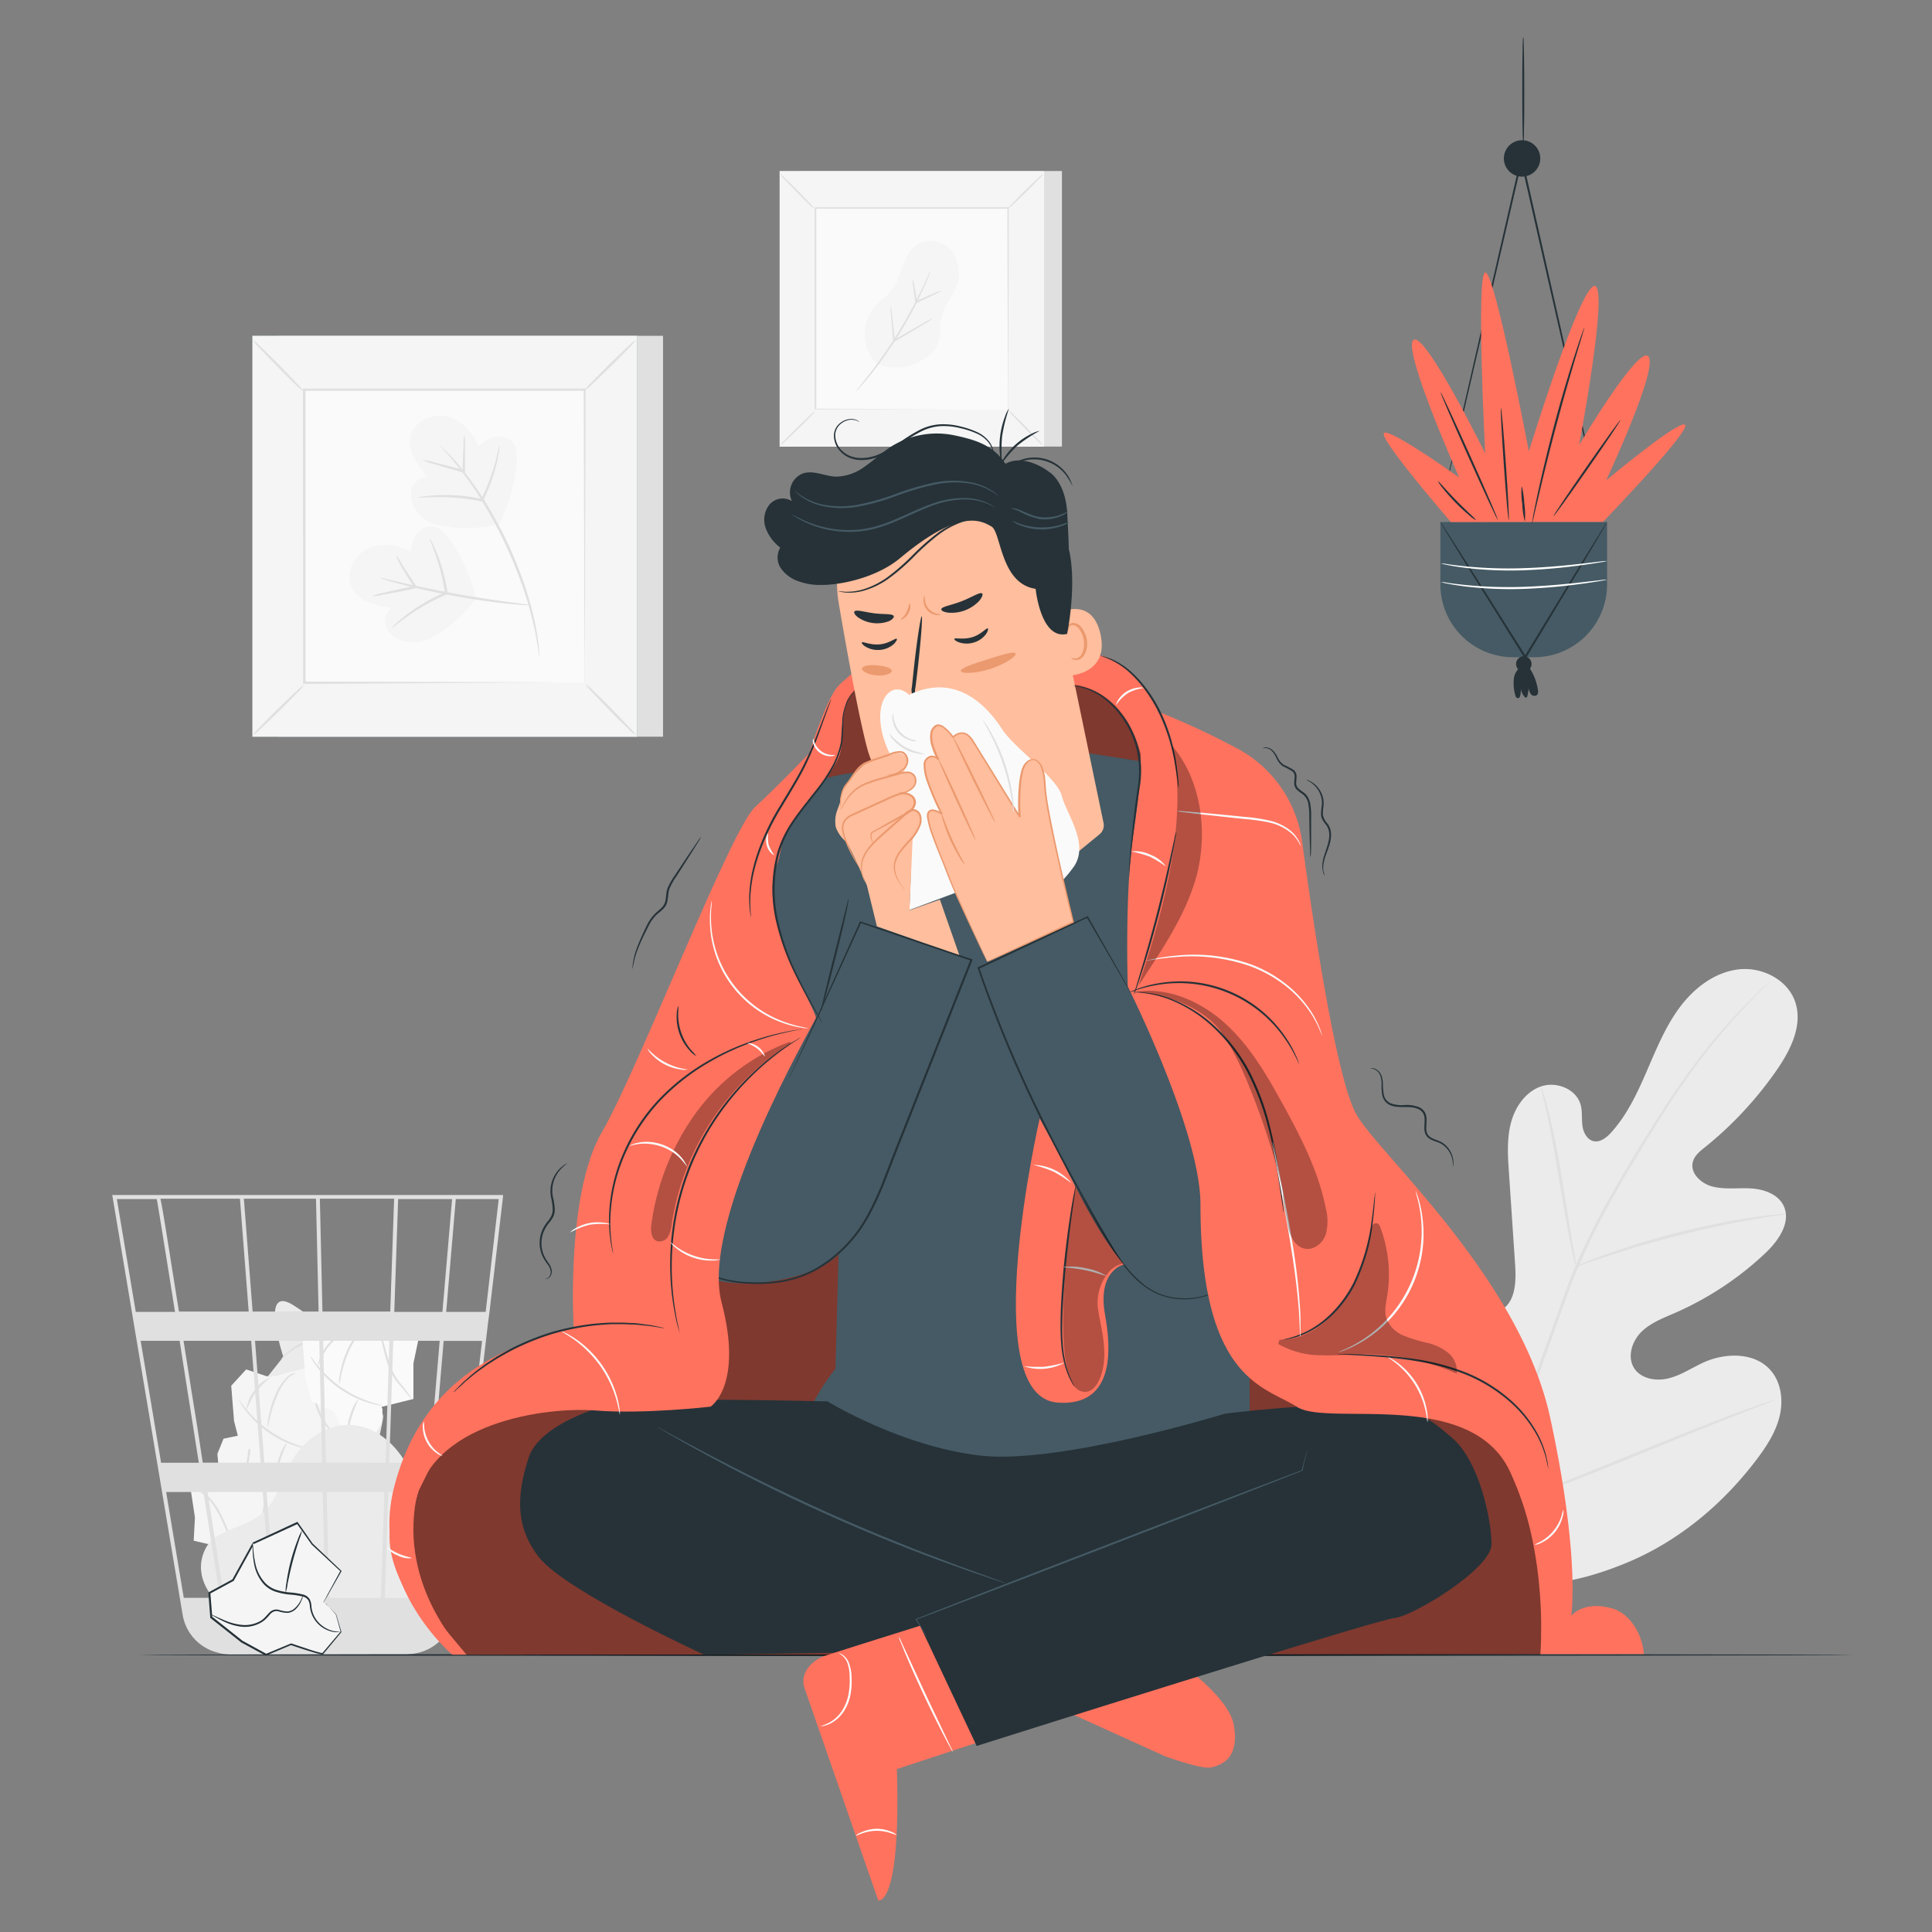 <svg xmlns="http://www.w3.org/2000/svg" viewBox="0 0 500 500"><rect x="0" y="0" width="500" height="500" fill="#808080" stroke="none"/><g id="freepik--background-complete--inject-58"><path d="M95.38,356c-.35-2.18-10.85-12.87-19.6-18.3s-2.45,13.44-2.45,13.44L69.48,356l-6.65,4.63v5.95l8,10.24h1.75l14.7,3.41,9.8-3.41s2.1-9.19,2.1-10.24S95.73,358.16,95.38,356Z" style="fill:#ebebeb"></path><path d="M93.9,354.59a23.69,23.69,0,0,0-5,.54,20.68,20.68,0,0,0-10.18,6.18,30.74,30.74,0,0,0-6,10.45c-.51,1.47-.87,2.68-1.1,3.52a7.65,7.65,0,0,1-.4,1.3,5.8,5.8,0,0,1,.2-1.34,36.33,36.33,0,0,1,1-3.6,29,29,0,0,1,6-10.68,20.18,20.18,0,0,1,10.48-6.19,14.82,14.82,0,0,1,3.71-.34,8.69,8.69,0,0,1,1,.09C93.78,354.55,93.9,354.57,93.9,354.59Z" style="fill:#e0e0e0"></path><path d="M97.1,365.72c0,.09-1.44.31-3.74.87a51.19,51.19,0,0,0-8.7,3,51.79,51.79,0,0,0-8,4.55c-1.94,1.35-3.06,2.29-3.12,2.23s.23-.29.73-.74,1.23-1.07,2.18-1.79a42.74,42.74,0,0,1,16.83-7.6c1.17-.24,2.12-.39,2.78-.46A3.9,3.9,0,0,1,97.1,365.72Z" style="fill:#e0e0e0"></path><path d="M89.32,367.07a5.81,5.81,0,0,1,.23,1.88,22.06,22.06,0,0,1-.36,4.55,22.77,22.77,0,0,1-1.26,4.39,5.62,5.62,0,0,1-.88,1.68c-.15-.06,1-2.7,1.63-6.16S89.16,367.08,89.32,367.07Z" style="fill:#e0e0e0"></path><path d="M84.56,357.65a28.27,28.27,0,0,0-7.35-1.81,20.94,20.94,0,0,0-5.33.3,4.25,4.25,0,0,0-2,.81s.07-.23.39-.49a4,4,0,0,1,1.54-.68,17.28,17.28,0,0,1,5.45-.46,17.57,17.57,0,0,1,5.32,1.25A6.64,6.64,0,0,1,84.56,357.65Z" style="fill:#e0e0e0"></path><path d="M85.56,346.6a21.09,21.09,0,0,0-7,1.3,20.89,20.89,0,0,0-5.85,4,5.86,5.86,0,0,1,1.34-1.66,14,14,0,0,1,9.34-3.85A5.87,5.87,0,0,1,85.56,346.6Z" style="fill:#e0e0e0"></path><rect x="206.42" y="44.26" width="68.41" height="71.31" style="fill:#e0e0e0"></rect><rect x="201.79" y="44.26" width="68.41" height="71.31" style="fill:#455a64"></rect><path d="M270.22,115.6H201.76V44.24h68.46Z" style="fill:#f5f5f5"></path><rect x="210.98" y="53.85" width="50.02" height="52.14" style="fill:#fafafa"></rect><path d="M211,106.34a8.16,8.16,0,0,1-1.23,1.43c-.8.84-1.92,2-3.18,3.22s-2.42,2.35-3.27,3.13a8.16,8.16,0,0,1-1.44,1.21,7,7,0,0,1,1.22-1.43c.8-.85,1.93-2,3.19-3.23s2.42-2.35,3.27-3.14A7.79,7.79,0,0,1,211,106.34Z" style="fill:#e0e0e0"></path><path d="M261,106.21a7.76,7.76,0,0,1,1.43,1.23c.85.8,2,1.92,3.23,3.18s2.34,2.42,3.13,3.27a8.33,8.33,0,0,1,1.2,1.44,7.3,7.3,0,0,1-1.43-1.22c-.84-.8-2-1.93-3.23-3.19s-2.35-2.42-3.13-3.27A7.64,7.64,0,0,1,261,106.21Z" style="fill:#e0e0e0"></path><path d="M260.86,54a8.36,8.36,0,0,1,1.24-1.44c.8-.84,1.92-2,3.18-3.22s2.41-2.34,3.26-3.13A8.58,8.58,0,0,1,270,45a8.16,8.16,0,0,1-1.23,1.43c-.8.84-1.92,2-3.18,3.23s-2.43,2.35-3.28,3.13A7.29,7.29,0,0,1,260.86,54Z" style="fill:#e0e0e0"></path><path d="M210.85,54.12a7.94,7.94,0,0,1-1.44-1.24c-.84-.8-2-1.92-3.22-3.18s-2.35-2.41-3.13-3.26a8,8,0,0,1-1.2-1.45,8.37,8.37,0,0,1,1.42,1.23c.85.8,2,1.92,3.23,3.18s2.35,2.43,3.14,3.28A8.33,8.33,0,0,1,210.85,54.12Z" style="fill:#e0e0e0"></path><path d="M260.86,106s0-.09,0-.25V105c0-.66,0-1.6,0-2.82,0-2.47,0-6.06-.05-10.62,0-9.13-.06-22.14-.1-37.72l.19.19-49.87,0h0l.22-.22c0,19.14,0,37,0,52.14l-.19-.19,36.12.1,10.14,0,2.69,0h0l-2.65,0-10.1,0-36.24.1h-.19V106c0-15.1,0-33,0-52.14v-.22H211l49.87,0h.2v.19c0,15.63-.08,28.68-.1,37.84,0,4.55,0,8.12,0,10.58,0,1.21,0,2.14,0,2.78,0,.3,0,.53,0,.71A.82.82,0,0,1,260.86,106Z" style="fill:#e0e0e0"></path><path d="M226.77,94.05a11.06,11.06,0,0,1-.49-14.55c1.39-1.6,3.24-2.76,4.52-4.44,2.79-3.64,2.75-9.37,6.63-11.8,2.83-1.78,6.9-.77,9,1.86a9.52,9.52,0,0,1,.89,9.51c-1,2.26-2.71,4.18-3.42,6.54s-.31,5.07-1.06,7.48c-.9,2.91-4,4.75-6.84,5.81a12.85,12.85,0,0,1-9.2-.41" style="fill:#f5f5f5"></path><path d="M240.84,70a9.53,9.53,0,0,1-.49,1.38c-.33.88-.86,2.13-1.55,3.66a100.54,100.54,0,0,1-6.18,11.58A102.8,102.8,0,0,1,225,97.35c-1.07,1.3-1.95,2.33-2.59,3a10,10,0,0,1-1,1,9.17,9.17,0,0,1,.89-1.16c.59-.72,1.44-1.78,2.47-3.1a126.12,126.12,0,0,0,7.49-10.73,122.93,122.93,0,0,0,6.27-11.48c.73-1.51,1.3-2.74,1.68-3.6A9.23,9.23,0,0,1,240.84,70Z" style="fill:#e0e0e0"></path><path d="M230.49,79.07a15.49,15.49,0,0,1,.4,2.63c.2,1.65.44,3.94.7,6.53l-.34-.17,1.08-.63c2.5-1.46,4.78-2.76,6.44-3.68a21,21,0,0,1,2.73-1.41A20.11,20.11,0,0,1,238.93,84c-1.62,1-3.87,2.33-6.37,3.79l-1.08.63-.3.17,0-.34c-.24-2.6-.43-4.9-.55-6.55A17.16,17.16,0,0,1,230.49,79.07Z" style="fill:#e0e0e0"></path><path d="M243.63,75.21a8.94,8.94,0,0,1-1.69.94c-1.06.53-2.55,1.24-4.2,2l-.51.24-.27.12-.05-.29c-.26-1.67-.47-3.15-.6-4.23a6.89,6.89,0,0,1-.12-1.74,7.09,7.09,0,0,1,.42,1.69c.21,1.07.48,2.54.75,4.21L237,78l.52-.24c1.65-.75,3.15-1.41,4.25-1.87A8.21,8.21,0,0,1,243.63,75.21Z" style="fill:#e0e0e0"></path><rect x="72.07" y="86.91" width="99.52" height="103.75" style="fill:#e0e0e0"></rect><rect x="65.33" y="86.91" width="99.52" height="103.75" style="fill:#455a64"></rect><path d="M164.88,190.69H65.3V86.88h99.58Z" style="fill:#f5f5f5"></path><rect x="78.71" y="100.86" width="72.77" height="75.85" style="fill:#fafafa"></rect><path d="M78.71,177.21a12.65,12.65,0,0,1-1.8,2.09c-1.16,1.23-2.79,2.89-4.62,4.69s-3.52,3.41-4.76,4.55a11.31,11.31,0,0,1-2.1,1.75,11.89,11.89,0,0,1,1.78-2.08c1.17-1.22,2.8-2.89,4.64-4.7s3.52-3.41,4.76-4.55A11.85,11.85,0,0,1,78.71,177.21Z" style="fill:#e0e0e0"></path><path d="M151.47,177a11.27,11.27,0,0,1,2.09,1.79c1.23,1.16,2.89,2.8,4.69,4.63s3.41,3.51,4.55,4.75a10.79,10.79,0,0,1,1.75,2.11,12.3,12.3,0,0,1-2.08-1.79c-1.22-1.16-2.89-2.8-4.69-4.64s-3.42-3.52-4.56-4.76A12.51,12.51,0,0,1,151.47,177Z" style="fill:#e0e0e0"></path><path d="M151.27,101.06a12.65,12.65,0,0,1,1.8-2.09c1.16-1.23,2.8-2.89,4.63-4.69s3.51-3.41,4.75-4.55a11.85,11.85,0,0,1,2.1-1.75,11.35,11.35,0,0,1-1.78,2.08c-1.17,1.22-2.8,2.89-4.64,4.7s-3.52,3.41-4.76,4.56A11,11,0,0,1,151.27,101.06Z" style="fill:#e0e0e0"></path><path d="M78.51,101.24a11.66,11.66,0,0,1-2.09-1.79c-1.23-1.16-2.89-2.8-4.69-4.63s-3.41-3.51-4.55-4.75A11.85,11.85,0,0,1,65.43,88a11.35,11.35,0,0,1,2.08,1.78c1.22,1.16,2.89,2.8,4.7,4.64s3.41,3.52,4.55,4.76A11.35,11.35,0,0,1,78.51,101.24Z" style="fill:#e0e0e0"></path><path d="M151.27,176.71s0-.13,0-.37,0-.61,0-1.06c0-.95,0-2.32,0-4.09,0-3.6,0-8.82-.07-15.46,0-13.29-.09-32.21-.15-54.87l.28.28-72.56,0h0l.32-.32c0,27.84,0,53.88,0,75.85l-.27-.28,52.54.14,14.76.08,3.9,0h1a2.37,2.37,0,0,1,.35,0H151l-1,0-3.86,0-14.69.07L78.71,177h-.28v-.28c0-22,0-48-.05-75.85v-.33h.33l72.56,0h.29v.29c-.06,22.73-.11,41.72-.15,55.05,0,6.61,0,11.81-.07,15.39,0,1.76,0,3.11,0,4,0,.44,0,.78,0,1A1.23,1.23,0,0,1,151.27,176.71Z" style="fill:#e0e0e0"></path><path d="M123.19,154.78a45.72,45.72,0,0,0-6.67-14.95c-1.17-1.7-2.69-3.47-4.75-3.62a4.72,4.72,0,0,0-4,2.1,9,9,0,0,0-1.42,4.47c-3.51-1.81-7.88-2.43-11.41-.65s-5.66,6.42-3.88,10,6.27,4.57,10.19,5.19a4.41,4.41,0,0,0-1.1,5.4,6.54,6.54,0,0,0,4.77,3.27,9.43,9.43,0,0,0,5.92-.57,34.15,34.15,0,0,0,12.38-10.59" style="fill:#f5f5f5"></path><path d="M137.23,156.59a7.74,7.74,0,0,1-1.56,0c-1-.05-2.45-.17-4.23-.35-3.56-.36-8.33-1-13.86-2s-10.21-2.11-13.68-3c-1.73-.46-3.12-.86-4.08-1.16a7.13,7.13,0,0,1-1.47-.52,6.85,6.85,0,0,1,1.54.28l4.12.95c3.49.8,8.32,1.86,13.68,2.83s10.26,1.69,13.8,2.16l4.2.56A7,7,0,0,1,137.23,156.59Z" style="fill:#e0e0e0"></path><path d="M111.2,139.38a4.36,4.36,0,0,1,.6,1c.34.66.8,1.64,1.31,2.89a44.62,44.62,0,0,1,2.73,10.23l0,.24-.23.1-.87.38a52.68,52.68,0,0,0-9.61,5.53c-2.31,1.67-3.63,2.85-3.7,2.77a4.67,4.67,0,0,1,.84-.92c.58-.55,1.45-1.33,2.58-2.22a45.21,45.21,0,0,1,9.63-5.76l.88-.38-.2.35a52.57,52.57,0,0,0-2.5-10.16C111.8,140.91,111.1,139.42,111.2,139.38Z" style="fill:#e0e0e0"></path><path d="M102.51,143.61A18.77,18.77,0,0,1,104,146c.91,1.48,2.27,3.46,3.78,5.71l.26.39-.45.11-.91.22c-2.86.66-5.47,1.09-7.35,1.43a18.32,18.32,0,0,1-3.07.46,11.94,11.94,0,0,1,3-.91c1.87-.46,4.47-1,7.3-1.62l.9-.21-.19.49c-1.49-2.25-2.8-4.3-3.62-5.84A9.58,9.58,0,0,1,102.51,143.61Z" style="fill:#e0e0e0"></path><path d="M129.24,135.65a45.94,45.94,0,0,0,4.47-15.76c.19-2,.15-4.39-1.33-5.82a4.71,4.71,0,0,0-4.44-1,9,9,0,0,0-4,2.51c-1.53-3.64-4.49-6.91-8.34-7.81s-8.46,1.3-9.35,5.15,1.89,7.53,4.49,10.52a4.39,4.39,0,0,0-4.31,3.44,6.52,6.52,0,0,0,1.57,5.56,9.49,9.49,0,0,0,4.91,3.36,34.33,34.33,0,0,0,16.29-.19" style="fill:#f5f5f5"></path><path d="M129.25,115.33a3.92,3.92,0,0,1-.08,1.16c-.09.74-.28,1.81-.57,3.12a44.52,44.52,0,0,1-3.6,10l-.12.22-.24-.05-.93-.19a53.09,53.09,0,0,0-11-.94c-2.85.05-4.61.26-4.62.16a4.44,4.44,0,0,1,1.22-.28c.79-.12,1.95-.26,3.38-.34a44.91,44.91,0,0,1,11.2.76l.93.19-.36.18a52.12,52.12,0,0,0,3.75-9.77C128.86,116.93,129.15,115.31,129.25,115.33Z" style="fill:#e0e0e0"></path><path d="M120.16,112.57a11.35,11.35,0,0,1,.17,2.73c0,1.69,0,4,0,6.68v.42l-.41-.12-.75-.2c-2.71-.75-5.15-1.46-6.91-2a13.76,13.76,0,0,1-2.82-1,13.63,13.63,0,0,1,2.94.57c1.79.44,4.25,1.08,7,1.83l.75.21-.41.3c.06-2.63.14-5,.23-6.66A13,13,0,0,1,120.16,112.57Z" style="fill:#e0e0e0"></path><path d="M113.58,115a2.67,2.67,0,0,1,.48.41l1.29,1.26c.57.54,1.22,1.25,2,2.09s1.59,1.78,2.44,2.9a85.69,85.69,0,0,1,5.68,8,112.5,112.5,0,0,1,5.78,10.6,109.59,109.59,0,0,1,4.53,11.19,84.12,84.12,0,0,1,2.62,9.5c.15.68.28,1.34.41,2s.19,1.21.28,1.76c.17,1.1.32,2,.37,2.84s.1,1.31.14,1.8a2.53,2.53,0,0,1,0,.63,2.49,2.49,0,0,1-.14-.62c-.07-.48-.15-1.07-.26-1.78s-.27-1.72-.47-2.81q-.15-.83-.33-1.74c-.14-.62-.29-1.26-.45-1.94a96.85,96.85,0,0,0-2.74-9.41,119.31,119.31,0,0,0-4.55-11.1c-1.82-3.85-3.8-7.4-5.7-10.56s-3.81-5.89-5.54-8.09c-.82-1.12-1.63-2.09-2.34-2.94s-1.32-1.59-1.86-2.15l-1.2-1.35C113.7,115.15,113.56,115,113.58,115Z" style="fill:#e0e0e0"></path><path d="M381.43,407.84c-23-14.07-29.76-42.39-30.46-68.17-.11-4.3-.86-8.8.95-12.69s6.43-6.76,10.38-5.18c3.28,1.3,4.9,4.93,6.87,7.89a25,25,0,0,0,10.66,9c2.82,1.26,6.25,1.92,8.86.26,3.58-2.27,3.71-7.41,3.42-11.68q-.8-11.94-1.6-23.87c-.29-4.27-.57-8.63.51-12.77s3.79-8.08,7.78-9.46,9.16.65,10.28,4.78c.46,1.72.22,3.54.44,5.31s1.18,3.68,2.89,4.07,3.37-.92,4.57-2.25c4.15-4.58,6.8-10.32,9.26-16s4.83-11.52,8.54-16.47,9-9,15.12-9.73,12.84,2.66,14.75,8.57-1.22,12.25-4.75,17.36a95.38,95.38,0,0,1-18.7,20.13c-1.28,1-2.68,2.16-3.1,3.77-.75,2.91,2.12,5.57,5,6.34,3.24.86,6.68.32,10,.51s7.05,1.44,8.51,4.51c2,4.26-1.36,9.06-4.77,12.27a82,82,0,0,1-23.32,15.43c-3.07,1.34-6.32,2.55-8.72,4.91s-3.69,6.3-2,9.21,5.7,3.64,9,2.83,6.09-2.78,9.15-4.15c5.74-2.57,13.34-2.63,17.41,2.21,2.68,3.19,3.18,7.82,2.17,11.87s-3.33,7.63-5.83,10.95c-8.74,11.61-20.24,21.23-33.57,26.78s-25.87,7.6-39.7,3.47" style="fill:#ebebeb"></path><path d="M382.25,426.94a188.81,188.81,0,0,1,4.84-35.63,382.37,382.37,0,0,1,12.68-42.13l3.89-10.87c1.29-3.57,2.56-7.1,4-10.49a191.31,191.31,0,0,1,9.51-18.95c3.31-5.88,6.67-11.34,9.85-16.42s6.25-9.76,9.23-13.9a151.78,151.78,0,0,1,15.47-18.49c2-2,3.59-3.56,4.68-4.58l1.26-1.15a2.54,2.54,0,0,1,.44-.37,3.24,3.24,0,0,1-.39.43l-1.2,1.21c-1,1-2.61,2.61-4.57,4.68a160.14,160.14,0,0,0-15.24,18.6c-2.94,4.15-6,8.83-9.13,13.92s-6.49,10.56-9.78,16.44a192.19,192.19,0,0,0-9.42,18.89c-1.45,3.37-2.71,6.88-4,10.45l-3.89,10.87a392.54,392.54,0,0,0-12.72,42,190.93,190.93,0,0,0-5,35.48" style="fill:#e0e0e0"></path><path d="M407.9,327.78a9.68,9.68,0,0,1-.53-1.8c-.29-1.16-.66-2.87-1.09-5-.87-4.22-1.86-10.08-2.93-16.55s-2.15-12.3-3.07-16.5c-.46-2.09-.84-3.79-1.13-4.95a9.25,9.25,0,0,1-.35-1.84,7.9,7.9,0,0,1,.65,1.76c.37,1.14.84,2.82,1.37,4.91,1.07,4.17,2.23,10,3.3,16.49l2.7,16.57.86,5A8.23,8.23,0,0,1,407.9,327.78Z" style="fill:#e0e0e0"></path><path d="M462.19,314.17a12.72,12.72,0,0,1-2.17.4c-1.4.21-3.43.5-5.93.95-5,.85-11.86,2.26-19.36,4.15s-14.21,3.92-19,5.52c-2.42.78-4.35,1.47-5.7,1.93a12.3,12.3,0,0,1-2.11.66,11.87,11.87,0,0,1,2-.95c1.31-.55,3.22-1.32,5.62-2.17,4.78-1.74,11.49-3.85,19-5.76A193.73,193.73,0,0,1,454,315c2.51-.37,4.56-.59,6-.7A11.18,11.18,0,0,1,462.19,314.17Z" style="fill:#e0e0e0"></path><path d="M387.7,390.26a3,3,0,0,1-.42-.65c-.28-.52-.63-1.16-1.06-1.93-.91-1.68-2.17-4.14-3.68-7.21-3-6.13-7-14.72-11.16-24.27s-8-18.18-10.94-24.36L357,324.53l-.92-2a2.51,2.51,0,0,1-.28-.72,3,3,0,0,1,.42.65c.28.52.63,1.15,1.06,1.93.91,1.67,2.17,4.14,3.68,7.21,3,6.12,7,14.72,11.16,24.27s8,18.17,10.94,24.36l3.46,7.31c.37.8.67,1.46.93,2A2.63,2.63,0,0,1,387.7,390.26Z" style="fill:#e0e0e0"></path><path d="M459.24,362.29a2.52,2.52,0,0,1-.7.35l-2.08.84-7.66,3c-6.47,2.55-15.36,6.16-25.18,10.17s-18.76,7.54-25.28,10c-3.26,1.2-5.91,2.15-7.75,2.77l-2.13.7a2.7,2.7,0,0,1-.76.19,3,3,0,0,1,.71-.34l2.07-.84,7.66-3c6.47-2.54,15.36-6.16,25.19-10.16s18.75-7.54,25.27-10c3.26-1.21,5.91-2.16,7.75-2.77l2.13-.7A3,3,0,0,1,459.24,362.29Z" style="fill:#e0e0e0"></path><path d="M56.91,380.34l-7.84,3.28,1.38,9.11-.32,6,11,2.58,9.11-3.85,6.25,1.06,3.17-4.76-2.11-8.9L75,379l-6.14-1.69s-4.13-6.46-4.5-6.35-6.51,1.37-6.51,1.37l-1.59,3.92.32,3.6" style="fill:#f5f5f5"></path><path d="M61.22,401.2a13.38,13.38,0,0,1-1.58-2.75c-.88-1.75-1.85-4.3-3.21-6.91a16.63,16.63,0,0,0-2.36-3.39c-.84-.94-1.8-1.62-2.5-2.32s-1.26-1.25-1.64-1.64-.59-.61-.57-.64a16.5,16.5,0,0,1,2.46,2c.71.65,1.69,1.29,2.6,2.26a16.17,16.17,0,0,1,2.47,3.47c1.39,2.68,2.29,5.22,3.09,7S61.29,401.16,61.22,401.2Z" style="fill:#e0e0e0"></path><path d="M77.11,390.44c-.07.06-.92-.93-2.49-2.31a29.64,29.64,0,0,0-14.52-6.95c-2.06-.35-3.37-.4-3.36-.49a3,3,0,0,1,.91-.05,17.54,17.54,0,0,1,2.5.18,26.57,26.57,0,0,1,14.72,7,20.4,20.4,0,0,1,1.71,1.83A3,3,0,0,1,77.11,390.44Z" style="fill:#e0e0e0"></path><path d="M68.64,384.42a8.54,8.54,0,0,1,.23,2.48,24.39,24.39,0,0,1-.77,6,13.36,13.36,0,0,1-2.48,5.49,3.31,3.31,0,0,1-2.15,1.28,6.45,6.45,0,0,0,1.87-1.52,14.84,14.84,0,0,0,2.26-5.38,30.71,30.71,0,0,0,.9-5.84A21.4,21.4,0,0,1,68.64,384.42Z" style="fill:#e0e0e0"></path><path d="M64.57,372.35a10.65,10.65,0,0,1,0,4.61,10.93,10.93,0,0,1-1.41,4.39c-.14-.06.52-2,.9-4.47S64.42,372.36,64.57,372.35Z" style="fill:#e0e0e0"></path><path d="M74.81,387.89A11,11,0,0,1,70,397.44a24.89,24.89,0,0,0,3.18-4.38A24.79,24.79,0,0,0,74.81,387.89Z" style="fill:#e0e0e0"></path><path d="M80.26,375.37l8.25-2,0-9.21,1.24-5.91L79.3,354l-9.59,2.41-6-2-3.87,4.22.73,9.11,1.6,6.25L68,376.57s3.09,7,3.47,7,6.64-.36,6.64-.36l2.17-3.63.24-3.61" style="fill:#f5f5f5"></path><path d="M79.2,354.1a13.38,13.38,0,0,1,1.14,3c.61,1.86,1.17,4.53,2.11,7.32a16.43,16.43,0,0,0,1.82,3.71c.68,1.06,1.53,1.88,2.11,2.68s1.05,1.42,1.37,1.87.49.69.46.71A16.3,16.3,0,0,1,86.09,371c-.6-.75-1.47-1.54-2.22-2.64a15.72,15.72,0,0,1-1.91-3.8c-1-2.87-1.46-5.51-2-7.4S79.13,354.13,79.2,354.1Z" style="fill:#e0e0e0"></path><path d="M61.85,362.29c.08-.05.77,1.06,2.11,2.66a29.61,29.61,0,0,0,13.28,9.1c2,.67,3.26.91,3.25,1a2.79,2.79,0,0,1-.92-.08,19.26,19.26,0,0,1-2.44-.57,26.5,26.5,0,0,1-13.46-9.22,18.82,18.82,0,0,1-1.41-2.07A3.25,3.25,0,0,1,61.85,362.29Z" style="fill:#e0e0e0"></path><path d="M69.3,369.54a8.3,8.3,0,0,1,.15-2.49,24.17,24.17,0,0,1,1.67-5.77,13.32,13.32,0,0,1,3.3-5,3.2,3.2,0,0,1,2.32-.93,6.36,6.36,0,0,0-2.08,1.21,15,15,0,0,0-3.06,5,30.41,30.41,0,0,0-1.78,5.63A22.79,22.79,0,0,1,69.3,369.54Z" style="fill:#e0e0e0"></path><path d="M71.46,382.09a11,11,0,0,1,.68-4.56,10.78,10.78,0,0,1,2.07-4.11c.13.07-.82,1.88-1.57,4.27S71.61,382.11,71.46,382.09Z" style="fill:#e0e0e0"></path><path d="M63.73,365.16a9.45,9.45,0,0,1,2-5.15A9.34,9.34,0,0,1,70,356.47a24.14,24.14,0,0,0-3.82,3.84A24.61,24.61,0,0,0,63.73,365.16Z" style="fill:#e0e0e0"></path><path d="M98.74,364.1l8.25-2.05,0-9.2,1.24-5.92L97.78,342.7l-9.59,2.4-6-2-3.87,4.22.73,9.12,1.6,6.25,5.81,2.61s3.09,7,3.47,7,6.65-.36,6.65-.36l2.17-3.63.24-3.6" style="fill:#fafafa"></path><path d="M97.68,342.82a13.06,13.06,0,0,1,1.14,3c.61,1.87,1.17,4.53,2.11,7.32a16.87,16.87,0,0,0,1.82,3.71c.69,1.06,1.53,1.88,2.11,2.68s1.06,1.42,1.38,1.87.48.69.45.72a17.21,17.21,0,0,1-2.11-2.36,33.3,33.3,0,0,1-2.23-2.64,16.27,16.27,0,0,1-1.91-3.8c-1-2.87-1.46-5.51-2-7.4S97.61,342.85,97.68,342.82Z" style="fill:#e0e0e0"></path><path d="M80.33,351c.08-.05.77,1.06,2.11,2.67a30.38,30.38,0,0,0,6,5.46,30,30,0,0,0,7.27,3.63c2,.67,3.27.92,3.25,1a3.51,3.51,0,0,1-.92-.09,18,18,0,0,1-2.44-.57,26.67,26.67,0,0,1-13.46-9.21,21,21,0,0,1-1.41-2.07A3.39,3.39,0,0,1,80.33,351Z" style="fill:#e0e0e0"></path><path d="M87.78,358.26a8.08,8.08,0,0,1,.16-2.48A23.89,23.89,0,0,1,89.61,350a13.43,13.43,0,0,1,3.29-5,3.26,3.26,0,0,1,2.32-.93,6.5,6.5,0,0,0-2.07,1.21,14.69,14.69,0,0,0-3.06,5,30.55,30.55,0,0,0-1.79,5.63A20,20,0,0,1,87.78,358.26Z" style="fill:#e0e0e0"></path><path d="M89.94,370.82a11,11,0,0,1,.68-4.56,10.77,10.77,0,0,1,2.07-4.12c.14.07-.82,1.88-1.57,4.27S90.1,370.83,89.94,370.82Z" style="fill:#e0e0e0"></path><path d="M82.22,353.88a11,11,0,0,1,6.24-8.69A24,24,0,0,0,84.63,349,24.5,24.5,0,0,0,82.22,353.88Z" style="fill:#e0e0e0"></path><path d="M56.64,415c-2.16-1.86-7-7.73-3.27-14.56,1.37-2.51,4.26-3.75,6.88-4.85s5.38-2.06,7.55-3.91c4.09-3.48,5.22-9.26,7.93-13.9,3.12-5.33,8.93-9.32,15.08-9,7,.32,12.91,6.07,15.57,12.62s2.75,13.83,2.81,20.91c0,3.92-.14,8.33-3,11-2.65,2.44-6.64,2.47-10.23,2.36l-38.46-1.18" style="fill:#ebebeb"></path><path d="M130.2,309.26H29.05L47.27,417.91a12.14,12.14,0,0,0,8.64,9.67l.35.1c.3.07.6.18.9.23a12.74,12.74,0,0,0,2.06.24l0,.1.49-.08h45.09a12.61,12.61,0,0,0,2.47-.24,12.19,12.19,0,0,0,10.24-10.62l8.78-74.86.4-3h0l3.48-29.65Zm-19.08,69.3H100.74L101.79,347h12Zm3.7-31.53h9.94l-3.7,31.53h-8.93ZM85.17,413.52l-.63-27.39H99.48l-.91,27.39ZM69,386.13H83.53l.63,27.39h-13Zm1.12,27.39H58c-1.16-7.4-2.66-17-4.29-27.39H68Zm-1.71-35L66,347H82.63l.73,31.53Zm15.94,0L83.64,347h17.14l-1,31.53Zm-.9-39.09-.67-29.2H102l-1,29.2Zm-1,0H65.38l-2.27-29.2H81.78Zm-18.09,0H46.31c-.64-4-1.25-7.85-1.8-11.28-1.88-11.81-2.59-16.25-3-17.92H62.1ZM65,347l2.45,31.53H52.47L51,368.89C49.78,361.45,48.61,354,47.5,347ZM51.45,378.56H41.69L36.4,347H46.49C48,356.78,49.74,367.62,51.45,378.56Zm1.19,7.57c1.49,9.48,3,18.82,4.29,27.39H47.56L43,386.13Zm46.94,27.39.91-27.39h10l-2.35,27.39Zm2.46-74,1-29.2H117l-2.5,29.2Zm-61.47-29.2c.4,2.11,2.25,13.6,4.72,29.2H35.14l-4.9-29.2ZM117,413.52h-7.82l2.34-27.39h8.69Zm8.69-74H115.47l2.49-29.2h11.11Z" style="fill:#e0e0e0"></path></g><g id="freepik--Tissue--inject-58"><path d="M83.59,414.71l4.56-8.2-7.41-7-3.85-5.45-11.32,5.28-5.28,9.56-6.15,3.35.5,6.31,7.92,6.28,6.25,3.41,6.49-2.73s8,2.79,8.25,2.44,4.71-5.64,4.71-5.64L87,417.86,84.23,415" style="fill:#f5f5f5"></path><path d="M84.23,415l.2.18.54.54L87,417.8h0v0c.36,1.21.81,2.72,1.34,4.47l0,.07,0,.06-4.51,5.46-.16.2a.38.38,0,0,1-.17.1h-.25l-.52-.1-1-.26c-.69-.19-1.38-.41-2.09-.63-1.42-.44-2.89-.93-4.42-1.45h.16l-6.49,2.74-.1.05-.1-.06-6.26-3.4h0l-7.92-6.27-.09-.07v-.11c-.16-2-.32-4.14-.5-6.31v-.16l.15-.08.62-.34,5.53-3-.11.1,5.29-9.55,0-.08.07,0,11.34-5.26.16-.08.11.15,3.83,5.47,0,0,7.38,7,.08.08,0,.1-3.42,6-.93,1.59a3.16,3.16,0,0,1-.34.53,4.46,4.46,0,0,1,.27-.57c.22-.4.5-.94.86-1.62.79-1.44,1.9-3.5,3.31-6.08l0,.17-7.45-6.92v0h0l-3.86-5.45.27.08L65.67,399.6l.12-.11-5.27,9.57,0,.07-.07,0-5.52,3-.62.33.13-.25c.17,2.16.34,4.3.5,6.31l-.1-.18,7.91,6.28,0,0,6.25,3.42h-.21l6.5-2.71.08,0,.07,0c1.52.53,3,1,4.4,1.48.7.23,1.39.45,2.07.64l1,.27.48.09h.14s0,0,0,.06l0,.05h0l-.12-.09.17-.19,4.59-5.43,0,.13-1.26-4.5,0,0-2-2.2-.5-.57C84.28,415,84.22,415,84.23,415Z" style="fill:#263238"></path><path d="M65.4,399.32a27.15,27.15,0,0,0,.81,6.42,9.07,9.07,0,0,0,3.63,5.2c2.14,1.33,4.8,1.36,7.3,1.69a3.78,3.78,0,0,1,2.78,1.31,5.49,5.49,0,0,1,.54,2.32A7.31,7.31,0,0,0,88,422.32" style="fill:#f5f5f5"></path><path d="M88,422.32s-.12,0-.37.06a5.17,5.17,0,0,1-1.08,0,7.43,7.43,0,0,1-6.36-6.71,3.56,3.56,0,0,0-.4-1.51,2.31,2.31,0,0,0-1.24-.93,20.33,20.33,0,0,0-3.58-.56,17.07,17.07,0,0,1-3.67-.75,7.33,7.33,0,0,1-3-1.91,10.67,10.67,0,0,1-2.54-5.29,23.47,23.47,0,0,1-.39-3.93,6.7,6.7,0,0,1,0-1.44,9.05,9.05,0,0,1,.17,1.43,29,29,0,0,0,.55,3.86,10.55,10.55,0,0,0,2.52,5,7,7,0,0,0,2.78,1.77,16,16,0,0,0,3.56.71,19.07,19.07,0,0,1,3.69.6,2.81,2.81,0,0,1,1.5,1.15,4.16,4.16,0,0,1,.45,1.72,7,7,0,0,0,2.49,4.9,7.42,7.42,0,0,0,3.42,1.66C87.43,422.31,88,422.26,88,422.32Z" style="fill:#263238"></path><path d="M78.43,413a3.58,3.58,0,0,1-.34,1.05,6.49,6.49,0,0,1-1.68,2.51,3.61,3.61,0,0,1-2,.86,8.68,8.68,0,0,1-2.37-.42,2.16,2.16,0,0,0-1.13.05,2.58,2.58,0,0,0-1,.72c-.3.32-.57.69-.9,1a6.4,6.4,0,0,1-1.13.95A8.38,8.38,0,0,1,62.6,421a13.81,13.81,0,0,1-4.3-1.19,27,27,0,0,1-2.66-1.36,4.57,4.57,0,0,1-.92-.6c0-.09,1.41.67,3.72,1.62a14.81,14.81,0,0,0,4.2,1.06,8.14,8.14,0,0,0,5-1.16,6.76,6.76,0,0,0,1-.87l.91-1a3,3,0,0,1,1.17-.83,2.51,2.51,0,0,1,1.38-.06,9.21,9.21,0,0,0,2.25.45,3.12,3.12,0,0,0,1.77-.71A6.71,6.71,0,0,0,77.91,414,5.75,5.75,0,0,1,78.43,413Z" style="fill:#263238"></path><path d="M73.93,412.21a10.71,10.71,0,0,1,.18-2.46,49.28,49.28,0,0,1,3-11.44,9.94,9.94,0,0,1,1.06-2.22,13.86,13.86,0,0,1-.72,2.34c-.47,1.44-1.1,3.42-1.69,5.64s-1,4.26-1.32,5.74A12.82,12.82,0,0,1,73.93,412.21Z" style="fill:#263238"></path></g><g id="freepik--Floor--inject-58"><path d="M479.65,428.3c0,.14-99.36.26-221.9.26s-221.92-.12-221.92-.26,99.34-.26,221.92-.26S479.65,428.16,479.65,428.3Z" style="fill:#263238"></path></g><g id="freepik--Character--inject-58"><path d="M417.34,416.29c-7.7-2.2-10.72,1.93-10.72,1.93s2.46-14.79-5.42-51.26-44.87-68.74-50.27-78.73c-5.2-9.62-11.11-49.49-13.92-70.28A32.26,32.26,0,0,0,320.74,194a201.6,201.6,0,0,0-21.25-9.92c1.07-.65-7.87-14.54-15.88-14.55-7.27,0-44.88-14-66.65,8-3,3.06-7.54,17.41-7.54,17.41s-7.55,7.95-14,13.92S165.2,276.79,155.77,293s-7.29,50.7-7.29,50.7c-22.11,5.39-39.83,15.69-46.44,41s15,43.53,15,43.53l308.4-.16C424.92,422.08,421.22,417.4,417.34,416.29Z" style="fill:#FF725E"></path><g style="opacity:0.5"><path d="M276.17,177.15c1.08-.32,15.57.3,19.54,20.22l-15.18.78Z"></path></g><g style="opacity:0.5"><path d="M390.85,380.64c-10.12-22-47.2-11.69-55.24-16.92-3.5-2.28-8.69-3.83-13.43-8.62l1,12.43,4.22,61,71.23-.31S401,402.64,390.85,380.64Z"></path></g><g style="opacity:0.5"><path d="M210.54,306.41c-1.27.95-27.52,11.39-27.52,12.34s-3.48,36.05-3.48,36.05l-44.91,6.33-19,10.13L108.24,386l-4.61,15.35L114.69,421l6.09,7.3,109.68.31V346.27S213.55,306.41,212,306.41"></path></g><g style="opacity:0.5"><path d="M210.21,204.58s4.65-10.35,5.4-11c.35-.32,1.07-3.53,1.72-6.83a18,18,0,0,1,2.92-7.1,16.59,16.59,0,0,1,5.11-4.28h0l8.83,20.17-6.94,9.9Z"></path></g><path d="M302.45,198.15l-20.92-3.25L220,200.13s-22,50.54-20.67,51.94c.66.71,18.11,56.34,18.11,56.34l-1.22,45.79s-6.23,7.7-7.3,13.2c-3.35,17.34,111.68,21.49,114.5,11.19v-168Z" style="fill:#455a64"></path><path d="M220,200.13s-19.39,2-24.69,15-21.6,87.18-21.6,87.18-2.42,16.12,4.35,24.78c5.77,7.37,23.41,5.79,34,1,17.61-8,31.56-61.43,31.56-61.43l7.61-18.5-28.58-9.36-13,28.1Z" style="fill:#455a64"></path><path d="M289.78,196.37c1.06.26,34.62,5,40.72,10.53S335.86,262,335.86,262s-5.35,62.51-10.39,66.57-27.09,19.05-39.46-9.29c-3.61-8.27-11.53-18.38-16.48-28.85a391.06,391.06,0,0,1-16-40l28.19-13.19,21.86,37-4-53.13Z" style="fill:#455a64"></path><path d="M217.06,156.09a30,30,0,0,1,22.18-34.17l1.5-.38c16.5-3.2,28.43,9,31.17,25.59l13.67,65.77a3,3,0,0,1-1,3l-32.16,26.37-7.52-34.44s-16.24,1.56-20.42-14C222.42,186.27,219.52,170.44,217.06,156.09Z" style="fill:#ffbe9d"></path><path d="M244.73,207.8a39.05,39.05,0,0,0,18.93-11.21s-1.94,12.47-17.88,15Z" style="fill:#eb996e"></path><path d="M232.07,165.33c-.31-.27-1.92,1.19-4.39,1.43s-4.39-.82-4.63-.49c-.12.15.23.66,1.07,1.15a6.27,6.27,0,0,0,3.75.76,6.06,6.06,0,0,0,3.45-1.5C232,166,232.22,165.45,232.07,165.33Z" style="fill:#263238"></path><path d="M255.63,162.64c-.36-.2-1.65,1.54-4,2.26s-4.47.07-4.64.44c-.09.17.35.6,1.28.92a6.31,6.31,0,0,0,3.82,0,6.08,6.08,0,0,0,3.09-2.16C255.71,163.32,255.8,162.73,255.63,162.64Z" style="fill:#263238"></path><path d="M242.51,179.8c0-.14-1.59,0-4.08.29-.63.1-1.24.12-1.45-.27a3.22,3.22,0,0,1-.06-1.92c.2-1.63.41-3.34.62-5.13.82-7.29,1.25-13.22,1-13.25s-1.2,5.86-2,13.14c-.19,1.8-.37,3.51-.54,5.14a3.68,3.68,0,0,0,.3,2.49,1.62,1.62,0,0,0,1.24.64,4.15,4.15,0,0,0,1.07-.12C241,180.32,242.53,179.94,242.51,179.8Z" style="fill:#263238"></path><path d="M254.19,153.6c-.52-.48-2.58.93-5.32,2s-5.2,1.38-5.27,2.09c0,.34.63.72,1.77.86a9.82,9.82,0,0,0,8.07-3.07C254.2,154.56,254.43,153.84,254.19,153.6Z" style="fill:#263238"></path><path d="M231.27,159.39c-.44-.63-2.58-.35-5.05-.67s-4.49-1-5.06-.51c-.25.26,0,.86.84,1.52a8.73,8.73,0,0,0,8.14,1C231.09,160.23,231.46,159.69,231.27,159.39Z" style="fill:#263238"></path><path d="M272.5,159.29c.24-.18,9.93-5.91,12.31,4.85s-8.91,10.94-9,10.64S272.5,159.29,272.5,159.29Z" style="fill:#ffbe9d"></path><path d="M277.25,170.21s.22.09.57.17a1.93,1.93,0,0,0,1.41-.29c1-.67,1.6-2.68,1.22-4.64a6.29,6.29,0,0,0-1.12-2.56,2.19,2.19,0,0,0-1.73-1.13,1,1,0,0,0-1,.76c-.08.33,0,.53,0,.56s-.27-.13-.29-.59a1.24,1.24,0,0,1,.28-.77,1.41,1.41,0,0,1,1-.5,2.69,2.69,0,0,1,2.33,1.23,6.57,6.57,0,0,1,1.32,2.86c.41,2.18-.25,4.46-1.71,5.25a2.06,2.06,0,0,1-1.78.1C277.33,170.47,277.22,170.24,277.25,170.21Z" style="fill:#eb996e"></path><path d="M243.47,159.05c0,.06-.42.21-1.13.12a3.8,3.8,0,0,1-2.41-1.3,3.84,3.84,0,0,1-.92-2.58c0-.72.23-1.11.29-1.09s0,.43.07,1.08a4.22,4.22,0,0,0,.95,2.25,4.15,4.15,0,0,0,2.09,1.28C243,159,243.46,159,243.47,159.05Z" style="fill:#eb996e"></path><path d="M276.6,142.08c0,.22.12.43.16.64,1.92,9.28-.59,21.33-.59,21.33-6.85,1.66-8.15-11.66-8.15-11.66-9.17-1.35-8.89-14.69-11.43-16.13s-8-4.89-23.58,8.13c-6.06,5.06-15.2,7-20.43,7H212l-.16,0a16.25,16.25,0,0,1-5-.89,9.14,9.14,0,0,1-4.67-3.31,5,5,0,0,1-.23-5.47,11.16,11.16,0,0,1-3.79-5.09,6.36,6.36,0,0,1,1-6.06,4.51,4.51,0,0,1,5.8-.87,5.26,5.26,0,0,1,3-7.23c2.7-.79,5.51.75,8.32.88a12.78,12.78,0,0,0,7.64-2.69c2.26-1.56,4.27-3.47,6.58-5a22.31,22.31,0,0,1,16.49-3c5.61,1.18,10.09,2.59,13.24,7.38,3.42-2,8.16-.28,11.31,2.1,0,0,4.34,2.47,4.69,11.09C276.63,140.87,276.6,142.08,276.6,142.08Z" style="fill:#263238"></path><path d="M205.71,127c0-.05.58.53,1.73,1.31a15.68,15.68,0,0,0,5.41,2.25,24.21,24.21,0,0,0,8.69.14,59.61,59.61,0,0,0,10.33-2.9,68.12,68.12,0,0,1,10.4-3,25.05,25.05,0,0,1,8.85,0,15.41,15.41,0,0,1,5.56,2.16,10.68,10.68,0,0,1,1.3,1,3.34,3.34,0,0,1,.4.39c0,.05-.61-.48-1.8-1.2a16.34,16.34,0,0,0-5.52-2,25.42,25.42,0,0,0-8.7.16,71.59,71.59,0,0,0-10.32,3,58,58,0,0,1-10.43,2.89,23.9,23.9,0,0,1-8.84-.26,15.09,15.09,0,0,1-5.45-2.44,10.58,10.58,0,0,1-1.23-1.06A2.53,2.53,0,0,1,205.71,127Z" style="fill:#455a64"></path><path d="M257.75,131.55s-.65-.44-1.92-1.05a14.47,14.47,0,0,0-5.74-1.24,24.09,24.09,0,0,0-8.61,1.54c-3.13,1.1-6.4,2.78-10,4.27a38.07,38.07,0,0,1-5.36,1.82,26.35,26.35,0,0,1-5.22.74,27.35,27.35,0,0,1-8.84-1.09,26.14,26.14,0,0,1-5.52-2.35c-.61-.34-1.07-.65-1.38-.86a2.57,2.57,0,0,1-.45-.35s.68.39,1.93,1a29.78,29.78,0,0,0,5.52,2.17,27.79,27.79,0,0,0,8.71,1,26.93,26.93,0,0,0,5.13-.75,39.29,39.29,0,0,0,5.28-1.81c3.54-1.48,6.83-3.15,10-4.24a24.1,24.1,0,0,1,8.78-1.46,14.06,14.06,0,0,1,5.82,1.43,9.16,9.16,0,0,1,1.39.87A2.43,2.43,0,0,1,257.75,131.55Z" style="fill:#455a64"></path><path d="M276.5,132.31a5.06,5.06,0,0,1-1.95,1.26,10.39,10.39,0,0,1-5.57.75,20,20,0,0,1-5.23-2c-1.29-.58-2.16-.68-2.15-.76a4.61,4.61,0,0,1,2.28.41c1.37.47,3.07,1.53,5.18,1.82a11,11,0,0,0,5.35-.57C275.73,132.75,276.45,132.23,276.5,132.31Z" style="fill:#455a64"></path><path d="M276.75,135.13a6.26,6.26,0,0,1-2,1,15.23,15.23,0,0,1-5.42.89,14.93,14.93,0,0,1-5.38-1.1,6.12,6.12,0,0,1-2-1.11c0-.07.8.32,2.11.77a17.38,17.38,0,0,0,10.55.2A20.87,20.87,0,0,1,276.75,135.13Z" style="fill:#455a64"></path><path d="M235.42,156a2.93,2.93,0,0,1-.29,2.62c-.71,1.38-1.94,1.88-2,1.74s.9-.76,1.52-2A16.55,16.55,0,0,0,235.42,156Z" style="fill:#eb996e"></path><path d="M204.15,279a7.25,7.25,0,0,0,.36-.72l1-2.11,3.71-8.12,13.29-29.44.08-.18.18.07,28.72,9.73.24.08-.09.24-13.87,35c-2.84,7.22-5.68,14.23-8.29,21.07a83.66,83.66,0,0,1-4.44,9.84,36,36,0,0,1-6.13,8.34,33.49,33.49,0,0,1-7.82,6,28.16,28.16,0,0,1-8.78,3,39.35,39.35,0,0,1-8.67.41,30,30,0,0,1-7.9-1.35,16,16,0,0,1-6.23-3.73,16.73,16.73,0,0,1-3.56-5.42,34.45,34.45,0,0,1-2.32-10.1,45.48,45.48,0,0,1-.11-6.55c.09-1.49.22-2.27.22-2.27s0,.2,0,.58-.07.95-.09,1.7a48,48,0,0,0,.2,6.52,34.82,34.82,0,0,0,2.38,10,16.49,16.49,0,0,0,3.53,5.3,15.67,15.67,0,0,0,6.12,3.62,29.47,29.47,0,0,0,7.8,1.29,37.83,37.83,0,0,0,8.57-.43,27.74,27.74,0,0,0,8.64-3,33.53,33.53,0,0,0,7.7-5.93,35.34,35.34,0,0,0,6-8.25,82.9,82.9,0,0,0,4.4-9.79c2.6-6.83,5.45-13.86,8.29-21.08,4.9-12.34,9.6-24.19,13.89-35l.15.32-28.69-9.8.25-.11c-5.58,12.29-10.2,22.37-13.46,29.37-1.63,3.5-2.91,6.23-3.81,8.07-.45.92-.8,1.62-1,2.09A3.12,3.12,0,0,1,204.15,279Z" style="fill:#263238"></path><path d="M212.45,261.76a5.68,5.68,0,0,1,.2-1.17l.71-3.14c.63-2.65,1.52-6.29,2.53-10.32,1.81-7.18,3.05-12.06,3.68-14.55.31,0-1.17,6.63-3.18,14.68-1,4-1.95,7.66-2.67,10.28-.36,1.31-.66,2.37-.88,3.1A4.4,4.4,0,0,1,212.45,261.76Z" style="fill:#263238"></path><path d="M235.25,179.82s-3.05-3.17-5.76,0-2.41,10.84,2.73,18.63,3.1,37.07,3.1,37.07l30.4-11.36,2.09,9.32A31.88,31.88,0,0,0,278,224.16c3.9-5.92-2-13.48-3.22-18.21s-12.2-12.27-15.42-17.22S248.13,173.68,235.25,179.82Z" style="fill:#fafafa"></path><path d="M255.5,248.85s-8.55-18.26-9.74-21.61-6.24-14.53-5.59-16.72,3.58,0,3.58,0-5.95-11.5-4.13-13.94a2.05,2.05,0,0,1,3.21-.23s-3.72-6.62-.57-8.61c1.63-1,4.39,3,4.39,3s2.61-2.88,5,.75,12.24,19.84,12.24,19.84-.58-7.68.81-12.31c.94-3.12,5.48-4.89,5.75,4.59.18,6.14,7.33,35,7.33,35Z" style="fill:#ffbe9d"></path><path d="M255.5,248.85l.39-.21,1.15-.55,4.41-2.08,16.24-7.6-.1.2c-1.82-7.4-4-16.25-6-26.25-.48-2.51-1-5.08-1.29-7.77-.13-1.37-.13-2.68-.37-4l-.22-1c-.08-.32-.21-.63-.32-1a3.49,3.49,0,0,0-1.11-1.56,1.59,1.59,0,0,0-1.73-.1,3.33,3.33,0,0,0-1.32,1.43,8.78,8.78,0,0,0-.6,2,20.81,20.81,0,0,0-.33,2.12,51.34,51.34,0,0,0-.14,8.78.27.27,0,0,1-.24.28.28.28,0,0,1-.24-.13l-6.2-10.05-4.65-7.54L251.65,192a5.42,5.42,0,0,0-1.31-1.59,2.19,2.19,0,0,0-1.81-.47,3.4,3.4,0,0,0-1.69.95.26.26,0,0,1-.37,0l0,0a10.49,10.49,0,0,0-2.6-2.67c-.5-.3-1.09-.5-1.5-.17a2.49,2.49,0,0,0-1,1.37,6.92,6.92,0,0,0,.28,3.54,17.61,17.61,0,0,0,1.38,3.32.24.24,0,0,1-.1.33.26.26,0,0,1-.29,0,1.93,1.93,0,0,0-2-.51,2.16,2.16,0,0,0-.83.68,1.8,1.8,0,0,0-.31,1,13.55,13.55,0,0,0,.89,4.51,66.64,66.64,0,0,0,3.53,8.22.22.22,0,0,1-.1.3.24.24,0,0,1-.22,0,4.87,4.87,0,0,0-2.22-.89,1,1,0,0,0-.89.42,1.1,1.1,0,0,0-.17.5l0,.27,0,.3a21.77,21.77,0,0,0,1.21,4.58c1,2.94,2.15,5.69,3.19,8.27,1.92,5.23,4,9.61,5.61,13.26l3.82,8.43q.65,1.42,1,2.22c.11.24.19.42.25.57l.08.2s0,0-.11-.19l-.28-.55-1.06-2.2-3.93-8.38c-1.64-3.62-3.76-8-5.71-13.22-1-2.58-2.19-5.32-3.24-8.28a22.89,22.89,0,0,1-1.25-4.69,2.1,2.1,0,0,1,0-.66,1.58,1.58,0,0,1,.23-.66,1.37,1.37,0,0,1,1.26-.62,5.18,5.18,0,0,1,2.46,1l-.32.28a64.77,64.77,0,0,1-3.58-8.27,13.75,13.75,0,0,1-.93-4.7,2.27,2.27,0,0,1,.41-1.25,2.67,2.67,0,0,1,1-.84,2,2,0,0,1,1.35-.06,3.15,3.15,0,0,1,1.16.67l-.39.3a18.71,18.71,0,0,1-1.43-3.42,7.53,7.53,0,0,1-.29-3.81,3.09,3.09,0,0,1,1.16-1.66,1.39,1.39,0,0,1,1.08-.23,2.72,2.72,0,0,1,1,.39,11.13,11.13,0,0,1,2.75,2.81l-.4,0a3.9,3.9,0,0,1,2-1.12,2.71,2.71,0,0,1,2.21.57,5.69,5.69,0,0,1,1.44,1.71c.39.62.77,1.24,1.15,1.86l4.66,7.54,6.2,10.07-.48.15a52.51,52.51,0,0,1,.15-8.88c.09-.73.19-1.45.35-2.16a8.67,8.67,0,0,1,.64-2.11,3.81,3.81,0,0,1,1.54-1.64,2.13,2.13,0,0,1,2.25.13,4.13,4.13,0,0,1,1.28,1.78c.11.34.25.67.33,1l.24,1c.23,1.37.24,2.77.36,4.07.27,2.64.79,5.22,1.26,7.72,2,10,4.14,18.85,5.92,26.26a.18.18,0,0,1-.1.2l-16.41,7.47-4.41,2-1.13.5Z" style="fill:#eb996e"></path><path d="M257.54,212.85c-.13.06-2.67-4.84-5.68-10.95s-5.34-11.12-5.21-11.19,2.67,4.84,5.68,11S257.67,212.78,257.54,212.85Z" style="fill:#eb996e"></path><path d="M252.48,217.44c-.13.06-2.4-4.61-5.06-10.43s-4.73-10.58-4.59-10.64,2.39,4.61,5.06,10.42S252.61,217.38,252.48,217.44Z" style="fill:#eb996e"></path><path d="M249.62,223.67a7.37,7.37,0,0,1-1.26-1.72,40.31,40.31,0,0,1-4.23-9.29,7.72,7.72,0,0,1-.47-2.08c.15,0,1.11,3,2.76,6.65S249.75,223.59,249.62,223.67Z" style="fill:#eb996e"></path><path d="M234.69,196.26a2.67,2.67,0,0,0-3.06-1.26c-2.69.74-7.22,2.12-8.46,3.24-1.8,1.62-5.69,5.91-5.68,8.8,0,.88-.89,2.48-1.2,4a8.9,8.9,0,0,0,0,3,8.75,8.75,0,0,0,2.51,3.66c1.15,1,5.57,11.51,5.57,11.51l2.58,10.54,11.68,4.1,9.62,3.29-5-14.32-7.87,2.76.8-18.32,2.3-4.34-.63-2.75-1.89-.59a2.32,2.32,0,0,0,.32-3.19l-1.64-1.39c2-.75,2.89-2.08,1.83-4.35a3.53,3.53,0,0,0-2.94-.67A4,4,0,0,0,234.69,196.26Z" style="fill:#ffbe9d"></path><path d="M234.16,230.29s-.13-.12-.34-.37-.51-.63-.87-1.15a11.22,11.22,0,0,1-1.13-2,6,6,0,0,1-.5-3,7.56,7.56,0,0,1,1.41-3.41,32.43,32.43,0,0,1,2.71-3.2,10.89,10.89,0,0,0,2.38-3.78,3.58,3.58,0,0,0,.07-2.24,1.74,1.74,0,0,0-1.6-1.25,3.5,3.5,0,0,0-2,1.17l-1.83,1.62-3.44,3.06c-2.22,1.92-4.18,3.71-5.15,5.7a7,7,0,0,0-.59,5c.3,1.19.63,1.81.58,1.83s-.1-.14-.25-.43a7.36,7.36,0,0,1-.52-1.35,6.79,6.79,0,0,1-.3-2.27,7.31,7.31,0,0,1,.75-2.95c1-2.08,3-4,5.16-5.89,1.09-1,2.24-2,3.43-3.08l1.81-1.63a3.94,3.94,0,0,1,2.29-1.3,2.26,2.26,0,0,1,2.11,1.6,4.13,4.13,0,0,1-.07,2.56,11.24,11.24,0,0,1-2.51,4,33.64,33.64,0,0,0-2.72,3.12,7.44,7.44,0,0,0-1.39,3.21,5.85,5.85,0,0,0,.4,2.86,11.58,11.58,0,0,0,1,2C233.78,229.7,234.19,230.26,234.16,230.29Z" style="fill:#eb996e"></path><path d="M226,218.26s0,0-.12-.16a4.56,4.56,0,0,1-.27-.52,3.61,3.61,0,0,1-.28-.92,1.75,1.75,0,0,1,.24-1.34h0l8-4.52A6.7,6.7,0,0,0,236,209a2.42,2.42,0,0,0,.47-1.38,1.83,1.83,0,0,0-.59-1.31,3.22,3.22,0,0,0-3-.6,21.52,21.52,0,0,0-3.34,1.36l-9.12,4.14a4.29,4.29,0,0,0-1.66,1.31,3.11,3.11,0,0,0-.49,1.89,11.72,11.72,0,0,0,1,3.6,43.36,43.36,0,0,0,2.35,5c.63,1.14,1,1.75,1,1.77s-.13-.13-.33-.41-.48-.7-.82-1.26a34.17,34.17,0,0,1-2.52-4.94,11.71,11.71,0,0,1-1.07-3.71,3.55,3.55,0,0,1,.54-2.16,4.76,4.76,0,0,1,1.81-1.49c2.81-1.33,5.89-2.71,9.14-4.19a21.75,21.75,0,0,1,3.43-1.38,3.68,3.68,0,0,1,3.51.74,2.29,2.29,0,0,1,.74,1.67,2.93,2.93,0,0,1-.57,1.65,7,7,0,0,1-2.53,1.88l-8.14,4.34,0,0a1.6,1.6,0,0,0-.24,1.15,4.23,4.23,0,0,0,.22.9A5.2,5.2,0,0,1,226,218.26Z" style="fill:#eb996e"></path><path d="M217.5,209.68a4.87,4.87,0,0,1,.49-1.09,17.09,17.09,0,0,1,1.74-2.79,10.06,10.06,0,0,1,3.87-3,39,39,0,0,1,5.65-1.86l2.95-.82a7,7,0,0,1,2.9-.44,2.58,2.58,0,0,1,1.33.58,2.26,2.26,0,0,1,.68,1.18,2.68,2.68,0,0,1-.53,2.29,4.27,4.27,0,0,1-2.92,1.51,3.59,3.59,0,0,1-1.2,0,7.93,7.93,0,0,1,1.17-.21,4.29,4.29,0,0,0,2.66-1.53,2.35,2.35,0,0,0,.4-2,1.82,1.82,0,0,0-1.65-1.38,6.87,6.87,0,0,0-2.7.45l-3,.83a43.84,43.84,0,0,0-5.59,1.79A10,10,0,0,0,220,206a20.4,20.4,0,0,0-1.85,2.65A4.79,4.79,0,0,1,217.5,209.68Z" style="fill:#eb996e"></path><path d="M229.39,200.7a10.45,10.45,0,0,1,1.29-.33,6,6,0,0,0,3.1-1.58,2.75,2.75,0,0,0,.82-2.11,2,2,0,0,0-1.52-1.85,6.64,6.64,0,0,0-2.94.72c-1,.37-2.13.72-3.24,1.09a29.07,29.07,0,0,0-3.15,1.21,7.6,7.6,0,0,0-2.2,2.1c-.61.8-1.15,1.6-1.69,2.33a12.05,12.05,0,0,0-1.44,2,9.16,9.16,0,0,0-.83,3.45c-.05.85,0,1.32,0,1.32a3.69,3.69,0,0,1-.16-1.33,8.62,8.62,0,0,1,.7-3.6,5.22,5.22,0,0,1,.64-1.07c.26-.34.52-.65.78-1,.52-.73,1-1.54,1.66-2.36a7.84,7.84,0,0,1,2.35-2.26,26.89,26.89,0,0,1,3.22-1.25l3.23-1.08a6.72,6.72,0,0,1,3.19-.71,2.16,2.16,0,0,1,1.37.87,2.71,2.71,0,0,1,.5,1.41,3.11,3.11,0,0,1-1,2.4,6,6,0,0,1-3.33,1.53A4.75,4.75,0,0,1,229.39,200.7Z" style="fill:#eb996e"></path><path d="M293.56,258.49l-.23-.36-.65-1.08-2.44-4.17c-2.13-3.66-5.18-8.93-9-15.46l.23.07-28.15,13.25.12-.29c3.2,9.19,7.09,19.16,11.74,29.33,5,10.94,10.32,21.09,15.43,30.18,2.56,4.54,5,8.85,7.4,12.81a34.8,34.8,0,0,0,8.16,9.79,17.2,17.2,0,0,0,4.89,2.61A17.8,17.8,0,0,0,306,336a18.24,18.24,0,0,0,7.79-1.41,12.57,12.57,0,0,0,4.15-2.81c.81-.82,1.14-1.34,1.17-1.32s-.08.13-.25.37a8.91,8.91,0,0,1-.84,1,12.34,12.34,0,0,1-4.15,2.91,18.31,18.31,0,0,1-7.88,1.52,18,18,0,0,1-5-.84,17.38,17.38,0,0,1-5-2.63c-3.2-2.39-5.88-5.91-8.31-9.85s-4.88-8.27-7.45-12.81C275.1,301.11,269.74,291,264.75,280c-4.66-10.19-8.54-20.18-11.72-29.4l-.08-.2.2-.1,28.21-13.14.15-.07.08.15c3.73,6.56,6.73,11.86,8.82,15.54,1,1.82,1.81,3.23,2.36,4.22.26.47.46.83.6,1.1A1.62,1.62,0,0,1,293.56,258.49Z" style="fill:#263238"></path><path d="M237.34,191.75a2.78,2.78,0,0,1-1.58-.08,6.38,6.38,0,0,1-3.26-2,6.27,6.27,0,0,1-1.51-3.5,2.68,2.68,0,0,1,.14-1.57c.08,0,0,.6.22,1.52a6.89,6.89,0,0,0,1.55,3.21,7,7,0,0,0,3,2A13,13,0,0,1,237.34,191.75Z" style="fill:#e0e0e0"></path><path d="M254.39,186.38a3.89,3.89,0,0,1,.62.8c.37.53.87,1.32,1.44,2.33a45.7,45.7,0,0,1,3.68,8.25,46.31,46.31,0,0,1,2,8.81c.14,1.15.22,2.08.24,2.73a4,4,0,0,1,0,1c-.09,0-.22-1.42-.59-3.69a58.5,58.5,0,0,0-2.14-8.7,59.38,59.38,0,0,0-3.51-8.24C255.07,187.64,254.32,186.43,254.39,186.38Z" style="fill:#e0e0e0"></path><path d="M239.33,195.06a3.73,3.73,0,0,1-1.65,0,10.63,10.63,0,0,1-6.75-3.91,3.72,3.72,0,0,1-.83-1.42,18.75,18.75,0,0,0,4.1,3.57A18.47,18.47,0,0,0,239.33,195.06Z" style="fill:#e0e0e0"></path><path d="M267.14,438.93l34.29,15.55s9.49,3.5,12,2.93c2.79-.64,7.33-2.36,5.92-10.82s-17.67-18.75-17.67-18.75Z" style="fill:#FF725E"></path><path d="M262.63,412.53l-49.16,16c-2.94,1-6.42,4.09-5.38,8l19.2,55.3s5.92,1.89,4.82-34l41.66-13.72Z" style="fill:#FF725E"></path><path d="M232.05,474.88c-.07.19-2.3-1.13-5.31-1.07s-5.21,1.43-5.28,1.24a4,4,0,0,1,1.4-.84,10.27,10.27,0,0,1,3.87-.92,9.63,9.63,0,0,1,3.9.76A4.28,4.28,0,0,1,232.05,474.88Z" style="fill:#fff"></path><path d="M217.07,427.87s.35,0,.89.32a4.4,4.4,0,0,1,1.67,2,10.37,10.37,0,0,1,.74,3.75,18.8,18.8,0,0,1-.27,4.66,12,12,0,0,1-1.74,4.34,9.34,9.34,0,0,1-2.72,2.69,7.21,7.21,0,0,1-2.37,1,2.49,2.49,0,0,1-.94.09,11,11,0,0,0,3.1-1.4,9.79,9.79,0,0,0,2.53-2.65,12.09,12.09,0,0,0,1.63-4.18,19.32,19.32,0,0,0,.3-4.54,10.77,10.77,0,0,0-.6-3.62,4.46,4.46,0,0,0-1.44-1.95C217.38,428,217.05,427.91,217.07,427.87Z" style="fill:#fff"></path><path d="M246.63,453.41a5.72,5.72,0,0,1-.68-1.11c-.41-.73-1-1.8-1.68-3.12-1.39-2.65-3.24-6.35-5.18-10.48s-3.61-7.92-4.77-10.68c-.58-1.37-1-2.5-1.34-3.28a6.83,6.83,0,0,1-.42-1.23,6.78,6.78,0,0,1,.61,1.15c.39.86.89,1.93,1.49,3.22l4.9,10.6,5,10.53,1.53,3.2A6.59,6.59,0,0,1,246.63,453.41Z" style="fill:#fff"></path><path d="M375.77,372.08c-7.07-6-8.48-7.07-22.27-8.13S317,365.86,317,365.86,274,379.15,253.45,376.68s-39.29-14-39.29-14-48.75-1.25-55.46.52-19.45,6.37-21.92,14.14-4.25,17,2.82,25.81,42.69,25.11,42.69,25.11l33.51-.52,22.31-7,14.65,31.11s103.57-32.77,108.16-33.12S386,406,386,399.66,382.84,378.09,375.77,372.08Z" style="fill:#263238"></path><path d="M260.31,409.75l-.25-.06-.72-.22-2.74-.89c-2.39-.78-5.81-2-10-3.48-8.44-3-20-7.51-32.49-13.1s-23.52-11.25-31.4-15.53c-3.94-2.14-7.1-3.91-9.27-5.17l-2.49-1.45-.64-.39q-.22-.13-.21-.15l.23.1.67.35,2.54,1.37c2.19,1.2,5.39,2.92,9.35,5,7.91,4.19,19,9.78,31.44,15.37s24,10.11,32.39,13.23c4.2,1.56,7.61,2.8,10,3.64l2.72,1,.7.27C260.24,409.7,260.32,409.74,260.31,409.75Z" style="fill:#455a64"></path><path d="M338.26,375.28a1.85,1.85,0,0,1-.05.35c-.06.26-.13.6-.22,1-.21.93-.51,2.25-.89,4v0l-.06,0c-8.54,3.39-27.66,10.83-49.89,19.4s-41.4,15.9-50,19.12l.05-.15,2.05,3.48.52.91c.11.21.16.31.16.32a1.63,1.63,0,0,1-.21-.29l-.56-.88L237,419.15l-.07-.11.12-.05c8.54-3.39,27.66-10.83,49.9-19.4s41.39-15.9,50-19.12l-.06.08q.64-2.54,1-3.93l.27-1A2.34,2.34,0,0,1,338.26,375.28Z" style="fill:#455a64"></path><path d="M404.42,409.13l-7.57-44.4-20.66-39-25.7-24.09-7.69-32.1-4-38.29-2.71-14.79A18.78,18.78,0,0,0,323.19,202l-28.05-8.69s.57,6.94-1.77,22.11-1.5,39.91-1.5,39.91,18.84,37.47,18.81,56.44c0,25.8,5.36,37.47,11.51,43.69,4.75,4.79,9.94,6.35,13.44,8.62,8,5.24,45.12-5.08,55.23,16.92a90.23,90.23,0,0,1,8,42.48l9.09-.17Z" style="fill:#FF725E"></path><path d="M220.65,176.25s-3.19,8.58-2.9,15.91c.13,3.46-1.9,6.35-3.86,8.93-2.36,3.12-6.31,7.42-10.4,14.46-1.35,2.33-1.37,5.53-2.59,8.7-5,13,10.74,37.68,10.24,39.21s-30.09,52-24.4,73.58-2.84,27-2.84,27-17.34,2-29.72,1-43.8,2.79-46.82,25.1,13.11,38,13.11,38h-3.12s-18.79-18.45-16.32-33,10.21-29.76,10.21-29.76L138.78,354l17.72-2-2-29.09,4.69-26.74,21.73-53.67,10-22.26,4-10.6,16.5-13,5.2-15.63Z" style="fill:#FF725E"></path><path d="M332.21,313.84a4,4,0,0,1-.15-.76c-.08-.55-.19-1.28-.33-2.2-.27-1.9-.66-4.66-1.22-8.05S329.2,295.41,328,291a66.6,66.6,0,0,0-5.28-13.74,44.37,44.37,0,0,0-8.95-11.6,35.32,35.32,0,0,0-10-6.54A28,28,0,0,0,296,257c-1.9-.21-3-.2-3-.26a3.76,3.76,0,0,1,.77,0,19.69,19.69,0,0,1,2.22.09,26.86,26.86,0,0,1,7.93,2,35,35,0,0,1,10.19,6.52A44,44,0,0,1,323.21,277a64.67,64.67,0,0,1,5.28,13.87,110.41,110.41,0,0,1,2.38,11.87c.52,3.41.85,6.17,1.06,8.09l.24,2.2A4.57,4.57,0,0,1,332.21,313.84Z" style="fill:#263238"></path><path d="M336.2,275.33s-.33-.67-.92-1.88a35.92,35.92,0,0,0-2.91-4.85,33.3,33.3,0,0,0-32.61-13.74,34.92,34.92,0,0,0-5.51,1.31,17.7,17.7,0,0,1-2,.64,2.33,2.33,0,0,1,.48-.24c.33-.14.8-.37,1.44-.59a29.55,29.55,0,0,1,5.51-1.48,32.84,32.84,0,0,1,33,13.89,30.26,30.26,0,0,1,2.79,5c.29.61.45,1.11.58,1.44A1.93,1.93,0,0,1,336.2,275.33Z" style="fill:#263238"></path><path d="M355.87,308.65a2.5,2.5,0,0,1,0,.5c0,.33,0,.81-.06,1.42-.07,1.24-.21,3-.48,5.22a49.89,49.89,0,0,1-4.66,16.6,30.84,30.84,0,0,1-5.61,7.71,25.12,25.12,0,0,1-6.29,4.6,19.38,19.38,0,0,1-4.95,1.76,12.4,12.4,0,0,1-1.41.23,1.52,1.52,0,0,1-.49,0,26.09,26.09,0,0,0,6.68-2.34,25.68,25.68,0,0,0,6.12-4.62,31.44,31.44,0,0,0,5.49-7.6A53,53,0,0,0,355,315.74c.31-2.18.5-4,.63-5.18.07-.57.12-1,.17-1.42A1.68,1.68,0,0,1,355.87,308.65Z" style="fill:#263238"></path><path d="M400.7,380.14c-.05,0-.17-.94-.57-2.6a26.14,26.14,0,0,0-2.72-6.69,32.38,32.38,0,0,0-6.83-8.22,40.68,40.68,0,0,0-11.15-6.86,60.51,60.51,0,0,0-12.68-3.48c-4-.68-7.65-1-10.71-1.23s-5.55-.33-7.27-.43l-2-.11a3.86,3.86,0,0,1-.69-.08,3.14,3.14,0,0,1,.7,0l2,0c1.72,0,4.21.1,7.28.27a102.39,102.39,0,0,1,10.77,1.11,59.57,59.57,0,0,1,12.8,3.48,40.25,40.25,0,0,1,11.27,7,32,32,0,0,1,6.83,8.4,24.65,24.65,0,0,1,2.59,6.82,15.35,15.35,0,0,1,.32,2A3,3,0,0,1,400.7,380.14Z" style="fill:#263238"></path><path d="M293.45,257.45a9.37,9.37,0,0,1,.44-1.65c.34-1.14.79-2.65,1.34-4.47,1.13-3.78,2.64-9,4.15-14.82s2.73-11.12,3.57-15c.41-1.86.74-3.4,1-4.56a11.73,11.73,0,0,1,.42-1.66,9.59,9.59,0,0,1-.22,1.7c-.17,1.09-.45,2.66-.83,4.59-.75,3.88-1.91,9.2-3.42,15s-3.08,11.05-4.31,14.8c-.61,1.87-1.12,3.38-1.5,4.42A10,10,0,0,1,293.45,257.45Z" style="fill:#263238"></path><path d="M175.87,344.9a1,1,0,0,1-.08-.22c0-.17-.11-.38-.18-.64-.14-.58-.41-1.41-.63-2.51a65.73,65.73,0,0,1-1.37-9.41,68.72,68.72,0,0,1,4.88-30.79A68.59,68.59,0,0,1,196.64,276a62.41,62.41,0,0,1,7.59-5.74c.93-.63,1.7-1,2.2-1.35l.59-.33c.13-.07.2-.11.21-.1a.86.86,0,0,1-.19.15l-.55.37c-.49.34-1.24.77-2.15,1.43a70.89,70.89,0,0,0-16.91,16.2,67.81,67.81,0,0,0-12.91,31.46,71.08,71.08,0,0,0,.66,23.41c.19,1.1.42,1.94.53,2.52,0,.27.1.48.13.66A.67.67,0,0,1,175.87,344.9Z" style="fill:#263238"></path><path d="M207.66,266.27a5.36,5.36,0,0,1-.84.2c-.55.12-1.38.25-2.42.5a74.77,74.77,0,0,0-8.77,2.43A65.52,65.52,0,0,0,183.39,275a56.45,56.45,0,0,0-12.85,10.21,49.15,49.15,0,0,0-8.91,13.76,44.78,44.78,0,0,0-3.43,13,39.73,39.73,0,0,0,0,9.06c.08,1.07.29,1.89.35,2.45a4.89,4.89,0,0,1,.11.86,5.28,5.28,0,0,1-.21-.84c-.1-.56-.34-1.37-.46-2.44a37.68,37.68,0,0,1-.19-9.13,44,44,0,0,1,3.35-13.1,48.62,48.62,0,0,1,9-13.93,56.14,56.14,0,0,1,13-10.28,64.37,64.37,0,0,1,12.37-5.5,67,67,0,0,1,8.84-2.28c1-.22,1.88-.31,2.44-.4A4.32,4.32,0,0,1,207.66,266.27Z" style="fill:#263238"></path><path d="M180.26,273.34a5.71,5.71,0,0,1-1.68-1.35,12.76,12.76,0,0,1-3.44-9.59,5.31,5.31,0,0,1,.45-2.11c.08,0-.07.83-.08,2.13a14.31,14.31,0,0,0,3.35,9.33A19.84,19.84,0,0,1,180.26,273.34Z" style="fill:#263238"></path><path d="M117.35,360.31a3.44,3.44,0,0,1,.4-.46l1.22-1.24.89-.89c.33-.31.72-.63,1.12-1,.82-.7,1.71-1.54,2.81-2.32l1.7-1.27c.59-.44,1.25-.83,1.91-1.27,1.31-.91,2.81-1.71,4.37-2.59a65,65,0,0,1,10.73-4.44,65.8,65.8,0,0,1,11.4-2.27c1.78-.13,3.47-.3,5.07-.27.79,0,1.56,0,2.3,0l2.11.11c1.36,0,2.56.24,3.63.37.53.07,1,.12,1.48.19l1.23.25,1.7.36a2.18,2.18,0,0,1,.59.16,4.47,4.47,0,0,1-.61-.06l-1.71-.26-1.24-.2c-.45-.06-.95-.1-1.48-.15-1.06-.1-2.26-.27-3.61-.29l-2.1-.08c-.73,0-1.5,0-2.29,0-1.58,0-3.25.17-5,.32a66.53,66.53,0,0,0-11.29,2.29A67.37,67.37,0,0,0,132,349.71c-1.55.86-3,1.64-4.35,2.53-.66.43-1.33.81-1.92,1.24L124,354.72c-1.11.75-2,1.57-2.84,2.24-.41.34-.81.64-1.15,1l-.91.85c-.53.47-1,.86-1.28,1.17A2.57,2.57,0,0,1,117.35,360.31Z" style="fill:#263238"></path><path d="M194.35,237.32a3.33,3.33,0,0,1-.13-.6A17.43,17.43,0,0,1,194,235a29.13,29.13,0,0,1,.19-6.56c.69-5.51,3.31-12.89,7.78-20.07,2.16-3.62,4.3-7,5.94-10.27a95.36,95.36,0,0,0,3.85-8.87c1-2.58,1.78-4.67,2.37-6.1.29-.72.53-1.27.69-1.64a3.7,3.7,0,0,1,.28-.56,2.27,2.27,0,0,1-.18.6c-.15.43-.35,1-.6,1.67l-2.22,6.15a87.14,87.14,0,0,1-3.76,9c-1.63,3.29-3.77,6.7-5.93,10.32-4.44,7.14-7.07,14.41-7.85,19.85a32,32,0,0,0-.36,6.49C194.26,236.47,194.41,237.32,194.35,237.32Z" style="fill:#263238"></path><path d="M284.64,169.69a1.28,1.28,0,0,1,.43.05,10.26,10.26,0,0,1,1.2.3,15.88,15.88,0,0,1,4.11,2c3.26,2.09,6.9,6.2,9.61,11.42a46.06,46.06,0,0,1,4.45,14.31c.29,1.9.44,3.44.53,4.51a10,10,0,0,1,.06,1.67,11.15,11.15,0,0,1-.27-1.64c-.14-1.06-.35-2.6-.68-4.48a49.17,49.17,0,0,0-4.55-14.13c-2.68-5.16-6.21-9.23-9.36-11.36A20.32,20.32,0,0,0,284.64,169.69Z" style="fill:#263238"></path><path d="M292.21,226.92a2.1,2.1,0,0,1,0-.59c0-.39,0-1,0-1.7.07-1.46.22-3.58.47-6.2s.59-5.72,1-9.17q.33-2.58.75-5.39a26.83,26.83,0,0,0,.33-5.77,23.84,23.84,0,0,0-9.19-17.41,15.44,15.44,0,0,0-5.5-2.69c-1.41-.35-2.23-.39-2.22-.45a2.63,2.63,0,0,1,.59,0,11.45,11.45,0,0,1,1.68.24,15.15,15.15,0,0,1,5.67,2.59,23.79,23.79,0,0,1,9.49,17.68,26.35,26.35,0,0,1-.35,5.87q-.4,2.81-.77,5.39c-.48,3.43-.86,6.53-1.16,9.14s-.49,4.72-.62,6.18l-.15,1.68A2.77,2.77,0,0,1,292.21,226.92Z" style="fill:#263238"></path><path d="M212.82,264.77a2.24,2.24,0,0,1-.14-.2l-.38-.6-1.4-2.36c-1.19-2.05-2.93-5-4.82-8.85a62.78,62.78,0,0,1-5.16-14,36.73,36.73,0,0,1,.27-18.22A28.44,28.44,0,0,1,203,216a34.17,34.17,0,0,1,2.43-4c1.75-2.53,3.66-4.79,5.38-7a45.89,45.89,0,0,0,4.46-6.56,21.52,21.52,0,0,0,2.36-6.44,50.17,50.17,0,0,0,.35-5.7,13.84,13.84,0,0,1,1-4.23,7.13,7.13,0,0,1,1.43-2.35,2,2,0,0,1,.79-.54,3.94,3.94,0,0,0-.72.61,7.83,7.83,0,0,0-1.31,2.35,14,14,0,0,0-.94,4.18A46.35,46.35,0,0,1,218,192a21.56,21.56,0,0,1-2.34,6.58,45.53,45.53,0,0,1-4.46,6.66c-1.72,2.22-3.62,4.48-5.34,7a28.53,28.53,0,0,0-4.12,8.39,36.57,36.57,0,0,0-.3,18,64.27,64.27,0,0,0,5,14c1.84,3.83,3.53,6.83,4.67,8.91.55,1,1,1.82,1.31,2.4l.34.64C212.8,264.69,212.83,264.76,212.82,264.77Z" style="fill:#263238"></path><g style="opacity:0.3"><path d="M204.36,269.63A52.87,52.87,0,0,0,180,288.16a63.86,63.86,0,0,0-11.41,28.57c-.25,1.73-.09,4,1.58,4.52a2.63,2.63,0,0,0,2.79-1.33,8.37,8.37,0,0,0,.88-3.17A66.94,66.94,0,0,1,204.77,270"></path></g><path d="M296,178.05a11.94,11.94,0,0,0-4.1,1.33,12.17,12.17,0,0,0-3.05,3.05c-.06,0,.06-.52.49-1.23a6.84,6.84,0,0,1,2.29-2.26,6.93,6.93,0,0,1,3.05-1A2.45,2.45,0,0,1,296,178.05Z" style="fill:#fafafa"></path><path d="M301.76,224.26a29.17,29.17,0,0,0-4.23-2.57,30.18,30.18,0,0,0-4.78-1.33,8.92,8.92,0,0,1,5,.85A8.83,8.83,0,0,1,301.76,224.26Z" style="fill:#fafafa"></path><path d="M336.6,218.92c-.05,0-.2-.45-.65-1.19a9.24,9.24,0,0,0-2.49-2.66,13.38,13.38,0,0,0-4.93-2.19,50,50,0,0,0-6.65-.94c-4.77-.49-9.09-1-12.21-1.32l-3.69-.46a7.13,7.13,0,0,1-1.35-.24,6.81,6.81,0,0,1,1.37,0l3.71.3c3.13.27,7.45.68,12.22,1.17a44.06,44.06,0,0,1,6.71,1,13.46,13.46,0,0,1,5.05,2.35,8.75,8.75,0,0,1,2.43,2.86,5.47,5.47,0,0,1,.4.94A1.09,1.09,0,0,1,336.6,218.92Z" style="fill:#fafafa"></path><path d="M342.21,268.17s-.29-.7-.83-2a26.58,26.58,0,0,0-2.88-5,30,30,0,0,0-5.95-6.14A33.91,33.91,0,0,0,323.4,250a46,46,0,0,0-18.86-2.33c-2.45.18-4.42.44-5.78.66l-1.56.24a2,2,0,0,1-.56.06,2.31,2.31,0,0,1,.54-.16c.35-.08.87-.22,1.55-.34a53.8,53.8,0,0,1,5.78-.83,44.46,44.46,0,0,1,19.07,2.21,33.89,33.89,0,0,1,9.27,5.19A29.47,29.47,0,0,1,338.8,261a24.67,24.67,0,0,1,2.77,5.16,15.78,15.78,0,0,1,.51,1.51A2.12,2.12,0,0,1,342.21,268.17Z" style="fill:#fafafa"></path><path d="M336.49,346a1.65,1.65,0,0,1-.05-.52c0-.4,0-.89-.05-1.49s-.05-1.43-.1-2.35-.11-2-.2-3.11c-.34-4.6-1.16-10.93-2.32-17.88s-2.37-13.22-3.2-17.77c-.42-2.27-.74-4.12-.95-5.39-.1-.59-.17-1.08-.23-1.47a2.54,2.54,0,0,1-.05-.52,1.72,1.72,0,0,1,.15.5l.33,1.45c.28,1.34.65,3.15,1.11,5.36.93,4.53,2.19,10.79,3.36,17.76a169.82,169.82,0,0,1,2.16,17.94c.08,1.16.12,2.2.13,3.12s0,1.71,0,2.36,0,1.09,0,1.49A1.65,1.65,0,0,1,336.49,346Z" style="fill:#fafafa"></path><g style="opacity:0.3"><path d="M332.05,309.38c.1,2.69.87,5.27,1.28,7.93s2,5.57,4.65,5.89c2.24.27,4.34-1.53,5.1-3.66a12.79,12.79,0,0,0,.06-6.7c-1.87-9.61-6.41-18.46-11.11-27-4.14-7.55-8.54-15.14-14.9-20.93s-15.06-9.62-23.55-8.2c0,0,12.66.39,20.66,8.25S331.88,304.92,332.05,309.38Z"></path></g><g style="opacity:0.3"><path d="M294.65,255c6.84-20.22,13-44,8.58-62.11,7.72,8.83,9.39,22.65,6.49,33.59s-10,20.73-16.14,30.23"></path></g><path d="M369.44,368c-.09,0-.14-1.14-.53-2.93a22.1,22.1,0,0,0-2.65-6.6,21.88,21.88,0,0,0-4.64-5.38c-1.41-1.17-2.41-1.74-2.36-1.82a2.54,2.54,0,0,1,.74.33,14.37,14.37,0,0,1,1.85,1.2,19.6,19.6,0,0,1,7.42,12.2,13.08,13.08,0,0,1,.21,2.19A2.6,2.6,0,0,1,369.44,368Z" style="fill:#fafafa"></path><path d="M404.58,390.7a4,4,0,0,1-.17,1.84,10.35,10.35,0,0,1-2,4,10.24,10.24,0,0,1-3.53,2.75,4.34,4.34,0,0,1-1.77.52,15.93,15.93,0,0,1,1.61-.85,12.08,12.08,0,0,0,3.29-2.75,11.78,11.78,0,0,0,2.07-3.75A16.37,16.37,0,0,1,404.58,390.7Z" style="fill:#fafafa"></path><path d="M366.36,308.15a2.56,2.56,0,0,1,.21.48c.11.33.31.8.49,1.43a29.71,29.71,0,0,1,1.12,5.41,32.35,32.35,0,0,1-15,31.33,30.13,30.13,0,0,1-4.92,2.53c-.6.26-1.09.39-1.41.51a1.76,1.76,0,0,1-.51.14,20,20,0,0,1,1.84-.84,35.08,35.08,0,0,0,4.8-2.65,33.42,33.42,0,0,0,13.84-36.38A19.38,19.38,0,0,1,366.36,308.15Z" style="fill:#fafafa"></path><g style="opacity:0.3"><path d="M374.8,350.13a13.42,13.42,0,0,0-5.37-2.59,39.8,39.8,0,0,1-6.29-1.93,7.78,7.78,0,0,1-4.39-4.62c-.51-1.81-.05-3.73.25-5.59a34.55,34.55,0,0,0-1.81-17.84,1.57,1.57,0,0,0-.62-.9,1.11,1.11,0,0,0-1.38.45,3.38,3.38,0,0,0-.46,1.51c-.93,6.63-3,13.26-7.13,18.54s-9.74,9.67-16.44,9.56l-.37,1.09a22.36,22.36,0,0,0,11.07,2.93c3.85.14,7.71-.25,11.56-.25a58.09,58.09,0,0,1,23.56,5A6,6,0,0,0,374.8,350.13Z"></path></g><path d="M160.43,366.07c-.1,0-.26-1.52-.93-3.89a30.19,30.19,0,0,0-1.5-4.05,31.47,31.47,0,0,0-2.62-4.58,32.76,32.76,0,0,0-3.41-4,30.49,30.49,0,0,0-3.29-2.79c-2-1.44-3.39-2.11-3.34-2.2a4.47,4.47,0,0,1,1,.42,9.66,9.66,0,0,1,1.12.59c.42.26.92.52,1.43.89a26.35,26.35,0,0,1,3.41,2.75,27.25,27.25,0,0,1,6.14,8.76,25.39,25.39,0,0,1,1.41,4.14,15,15,0,0,1,.35,1.65,10.84,10.84,0,0,1,.18,1.26A5.18,5.18,0,0,1,160.43,366.07Z" style="fill:#fafafa"></path><path d="M186.49,325.9a5.51,5.51,0,0,1-2.09.33,14.19,14.19,0,0,1-9.53-3.31,5.38,5.38,0,0,1-1.43-1.56,17.64,17.64,0,0,0,13.05,4.54Z" style="fill:#fafafa"></path><path d="M177.77,301.85c-.08,0-.54-.8-1.59-1.9a12.11,12.11,0,0,0-2-1.72,14.3,14.3,0,0,0-2.9-1.47,14.46,14.46,0,0,0-3.17-.71,12.08,12.08,0,0,0-2.65,0c-1.51.18-2.41.55-2.44.45s.2-.14.6-.31a8.59,8.59,0,0,1,1.78-.51,11.25,11.25,0,0,1,2.75-.15,13.54,13.54,0,0,1,3.31.7,13.15,13.15,0,0,1,3,1.56,11.37,11.37,0,0,1,2,1.87,8.24,8.24,0,0,1,1,1.52C177.71,301.61,177.81,301.83,177.77,301.85Z" style="fill:#fafafa"></path><path d="M157.93,316.86a21.76,21.76,0,0,0-5.4.12,21,21,0,0,0-5,2,3.8,3.8,0,0,1,1.25-1,11.26,11.26,0,0,1,3.67-1.44,11,11,0,0,1,3.94-.08A3.73,3.73,0,0,1,157.93,316.86Z" style="fill:#fafafa"></path><path d="M178,276.78a4.34,4.34,0,0,1-1.81,0,12.55,12.55,0,0,1-7.65-4,4.4,4.4,0,0,1-1-1.49A16.66,16.66,0,0,0,178,276.78Z" style="fill:#fafafa"></path><path d="M197.94,273.36c-.13.07-.78-1.06-2-2s-2.48-1.29-2.44-1.44a5,5,0,0,1,4.46,3.43Z" style="fill:#fafafa"></path><path d="M209.18,266.12a1.67,1.67,0,0,1-.47,0c-.31,0-.77-.06-1.34-.17a26.06,26.06,0,0,1-4.82-1.24,28.21,28.21,0,0,1-18.77-24.87,25.89,25.89,0,0,1,.12-5c.06-.59.16-1,.21-1.34a1.59,1.59,0,0,1,.12-.46,18.19,18.19,0,0,1-.13,1.82,31.38,31.38,0,0,0,0,4.92,28.66,28.66,0,0,0,18.53,24.55,30.49,30.49,0,0,0,4.73,1.39C208.54,266,209.19,266.08,209.18,266.12Z" style="fill:#fafafa"></path><path d="M200.38,221.28c0,.05-.37-.09-.79-.5a4.41,4.41,0,0,1-1.15-2,4.6,4.6,0,0,1-.08-2.28c.15-.57.36-.87.41-.85a10.47,10.47,0,0,0,.17,3A10.2,10.2,0,0,0,200.38,221.28Z" style="fill:#fafafa"></path><path d="M216.12,195.42c0,.05-.41.28-1.18.31a4.71,4.71,0,0,1-4.49-3.37,1.87,1.87,0,0,1,0-1.22c.09,0,.13.45.39,1.11a5.11,5.11,0,0,0,4.15,3.11C215.65,195.43,216.1,195.33,216.12,195.42Z" style="fill:#fafafa"></path><path d="M114.48,376.75a3.09,3.09,0,0,1-1.46-.67,8.16,8.16,0,0,1-2.6-2.9,8.27,8.27,0,0,1-1-3.77,3.35,3.35,0,0,1,.25-1.59,9.26,9.26,0,0,1,.12,1.57,9.56,9.56,0,0,0,1.08,3.54,9.44,9.44,0,0,0,2.36,2.86C114,376.39,114.52,376.67,114.48,376.75Z" style="fill:#fafafa"></path><path d="M106.58,403.25a6.09,6.09,0,0,1-3.52-.64,6.18,6.18,0,0,1-2.9-2.11c.1-.11,1.34.88,3.1,1.63S106.59,403.1,106.58,403.25Z" style="fill:#fafafa"></path><path d="M261.13,105.73a42.43,42.43,0,0,0-1.79,7.18,43.64,43.64,0,0,0,0,7.41,7.11,7.11,0,0,1-.5-2.15,21.18,21.18,0,0,1,0-5.32,21.42,21.42,0,0,1,1.3-5.16A6.75,6.75,0,0,1,261.13,105.73Z" style="fill:#263238"></path><path d="M269.08,111.51a34.29,34.29,0,0,0-5.86,3.89,33.22,33.22,0,0,0-4.53,5.38,6,6,0,0,1,.91-1.89,17.93,17.93,0,0,1,7.5-6.69A6.63,6.63,0,0,1,269.08,111.51Z" style="fill:#263238"></path><path d="M222.46,109.26a3.72,3.72,0,0,0-2.2-.64,4.48,4.48,0,0,0-2.5.94,3.85,3.85,0,0,0-1.6,3,5.65,5.65,0,0,0,1.58,3.91,6.56,6.56,0,0,0,1.94,1.4,7.81,7.81,0,0,0,2.48.64,11.38,11.38,0,0,0,5.42-1,30.6,30.6,0,0,0,5.21-3,42.3,42.3,0,0,1,5.21-3.24,13.39,13.39,0,0,1,5.55-1.47,18.07,18.07,0,0,1,5.15.6,22.48,22.48,0,0,1,4.27,1.47,8.36,8.36,0,0,1,2.95,2.3,5.79,5.79,0,0,1,1.16,2.57,4.35,4.35,0,0,1-.06,1.79,2,2,0,0,1-.22.57,5.16,5.16,0,0,0,.08-2.32,5.75,5.75,0,0,0-1.19-2.43,8.07,8.07,0,0,0-2.88-2.14,21.65,21.65,0,0,0-4.21-1.39,18.14,18.14,0,0,0-5-.55,13.24,13.24,0,0,0-5.35,1.46,41.43,41.43,0,0,0-5.14,3.21,30.68,30.68,0,0,1-5.31,3.09,11.89,11.89,0,0,1-5.66,1,8.26,8.26,0,0,1-2.62-.7,6.76,6.76,0,0,1-2.06-1.53,5.93,5.93,0,0,1-1.64-4.21,4.15,4.15,0,0,1,.57-1.94,4.41,4.41,0,0,1,1.22-1.31,4.65,4.65,0,0,1,2.68-.91,3.23,3.23,0,0,1,1.72.45,2.46,2.46,0,0,1,.37.28C222.43,109.22,222.47,109.25,222.46,109.26Z" style="fill:#263238"></path><path d="M217,153c0-.06.63.09,1.75.14a14.62,14.62,0,0,0,4.67-.62,22,22,0,0,0,6.26-3.15,57.37,57.37,0,0,0,6.5-5.69,59.27,59.27,0,0,1,6.55-5.77,22,22,0,0,1,6.36-3.23,14,14,0,0,1,4.78-.62,10,10,0,0,1,1.3.17,1.43,1.43,0,0,1,.44.12,15.65,15.65,0,0,0-6.41.68,22.74,22.74,0,0,0-6.19,3.27,63.29,63.29,0,0,0-6.47,5.75,52.65,52.65,0,0,1-6.59,5.71,21.07,21.07,0,0,1-6.43,3.11,13.49,13.49,0,0,1-4.79.47,8.83,8.83,0,0,1-1.29-.21A2.19,2.19,0,0,1,217,153Z" style="fill:#263238"></path><path d="M277.54,125.74a23.29,23.29,0,0,0-1.53-2.58,10.39,10.39,0,0,0-12.82-3.29,23,23,0,0,0-2.59,1.52s.17-.25.56-.61a9.46,9.46,0,0,1,1.87-1.25A10.31,10.31,0,0,1,276.31,123a8.83,8.83,0,0,1,1,2A2.08,2.08,0,0,1,277.54,125.74Z" style="fill:#263238"></path><path d="M339.16,221.88a5.91,5.91,0,0,1-.11-1.36c0-1-.07-2.21-.11-3.69s-.07-3.45-.1-5.48a18.3,18.3,0,0,0-.23-3.19,4,4,0,0,0-1.65-2.74,8.13,8.13,0,0,1-1.41-1.13,2.43,2.43,0,0,1-.61-1.75c0-.6.13-1.14.11-1.64a1.71,1.71,0,0,0-.53-1.24,20.51,20.51,0,0,0-2.54-1.37,5.1,5.1,0,0,1-1.62-2.07,7.23,7.23,0,0,0-1.08-1.74,3.07,3.07,0,0,0-1.28-.81,1.82,1.82,0,0,0-1.27.11,1.33,1.33,0,0,1,1.32-.31,3.15,3.15,0,0,1,1.43.8,6.6,6.6,0,0,1,1.2,1.78,4.76,4.76,0,0,0,1.54,1.87,18.75,18.75,0,0,1,2.62,1.38,2.2,2.2,0,0,1,.71,1.58c0,.58-.09,1.13-.1,1.66a1.93,1.93,0,0,0,.48,1.41,8.79,8.79,0,0,0,1.34,1.05,4.16,4.16,0,0,1,1.26,1.38,5.65,5.65,0,0,1,.58,1.69,17.59,17.59,0,0,1,.21,3.26c0,2,0,3.9,0,5.5s0,2.72-.05,3.7A8.12,8.12,0,0,1,339.16,221.88Z" style="fill:#263238"></path><path d="M342.84,226.59a2.19,2.19,0,0,1-.45-1,6.41,6.41,0,0,1,0-3c.24-1.24.84-2.63,1.27-4.18s.66-3.45-.47-4.92c-.27-.37-.58-.74-.83-1.15a3.4,3.4,0,0,1-.48-1.39,14.15,14.15,0,0,1,.22-2.62,6.22,6.22,0,0,0-1.06-4,6.88,6.88,0,0,0-2.06-2,9.11,9.11,0,0,1-.94-.52,2.84,2.84,0,0,1,1,.35,6.28,6.28,0,0,1,2.27,1.94,6.44,6.44,0,0,1,1.24,4.25,14.4,14.4,0,0,0-.19,2.52,4.59,4.59,0,0,0,1.22,2.3,4.62,4.62,0,0,1,.9,2.73,8.82,8.82,0,0,1-.38,2.62c-.48,1.6-1.11,2.94-1.38,4.14a6.69,6.69,0,0,0-.2,2.85C342.71,226.22,342.89,226.57,342.84,226.59Z" style="fill:#263238"></path><path d="M163.69,250.77s0-.13,0-.4a11.35,11.35,0,0,1,.11-1.14,19,19,0,0,1,1.09-4.08c.63-1.68,1.5-3.59,2.54-5.72a10.9,10.9,0,0,1,2.17-3.05c.94-.89,2.1-1.62,2.49-2.83s.22-2.63.75-3.88a18.4,18.4,0,0,1,1.87-3.22c1.29-1.94,2.46-3.69,3.45-5.2l2.37-3.47a10.06,10.06,0,0,1,.92-1.24,8.9,8.9,0,0,1-.75,1.35l-2.23,3.57-3.35,5.25a17.91,17.91,0,0,0-1.8,3.14c-.49,1.13-.3,2.47-.73,3.86s-1.77,2.2-2.64,3a10.48,10.48,0,0,0-2.09,2.91c-1.05,2.08-2,4-2.63,5.62a22.88,22.88,0,0,0-1.23,4C163.78,250.23,163.73,250.78,163.69,250.77Z" style="fill:#263238"></path><path d="M141,331a1.4,1.4,0,0,0,1.1-.55,2.14,2.14,0,0,0,.43-1.37,3.82,3.82,0,0,0-.76-1.81,13.18,13.18,0,0,1-1.36-2.14,8.3,8.3,0,0,1-.73-2.85,8.51,8.51,0,0,1,.39-3.24,9.36,9.36,0,0,1,1.73-3,7.26,7.26,0,0,0,.9-1.41,3.92,3.92,0,0,0,.34-1.54,15.85,15.85,0,0,0-.41-3.09,8.87,8.87,0,0,1-.09-2.94,8.32,8.32,0,0,1,.77-2.44,7.9,7.9,0,0,1,2.31-2.84,5,5,0,0,1,.83-.55c.21-.1.32-.15.33-.13s-.4.28-1,.83a8.36,8.36,0,0,0-2.11,2.85,8.05,8.05,0,0,0-.54,5.13,15.72,15.72,0,0,1,.45,3.2,4.41,4.41,0,0,1-.37,1.73,8.41,8.41,0,0,1-1,1.51,8.78,8.78,0,0,0-1.66,2.86,8.1,8.1,0,0,0-.4,3,8,8,0,0,0,.64,2.7,13.54,13.54,0,0,0,1.28,2.12,3.94,3.94,0,0,1,.74,2,2.24,2.24,0,0,1-.57,1.51,1.36,1.36,0,0,1-.9.48A.64.64,0,0,1,141,331Z" style="fill:#263238"></path><path d="M376,302c-.06,0,.06-.54-.06-1.5a6.34,6.34,0,0,0-1.77-3.56,5.76,5.76,0,0,0-2.34-1.43,12.13,12.13,0,0,1-1.51-.6,3.09,3.09,0,0,1-1.32-1.22c-.6-1.17-.31-2.49-.31-3.69a3.81,3.81,0,0,0-.31-1.75,2.74,2.74,0,0,0-1.3-1.21c-2.34-1.08-5.08,0-7.37-1.06a3.52,3.52,0,0,1-1.39-1.14,4,4,0,0,1-.62-1.55,16.38,16.38,0,0,1-.16-2.88,5.74,5.74,0,0,0-.41-2.24A2.92,2.92,0,0,0,356,276.9a2.41,2.41,0,0,0-1.41-.31,1.64,1.64,0,0,1,1.51.13,3,3,0,0,1,1.28,1.31,5.85,5.85,0,0,1,.51,2.35,18.59,18.59,0,0,0,.22,2.81,3.08,3.08,0,0,0,1.79,2.34,8.41,8.41,0,0,0,3.46.46,8.68,8.68,0,0,1,3.94.57,3.24,3.24,0,0,1,1.53,1.44,4.16,4.16,0,0,1,.36,2c0,1.28-.27,2.51.23,3.46s1.6,1.28,2.55,1.65a6.14,6.14,0,0,1,2.46,1.57,6.36,6.36,0,0,1,1.7,3.8,4.7,4.7,0,0,1-.05,1.14A1.14,1.14,0,0,1,376,302Z" style="fill:#263238"></path><path d="M290.81,327.26c-8-9.66-13-21.9-21.74-37.78,0,0-16.53,71.81,4.55,73.5,9.78.79,15.51-5.39,12.37-22.68C283.9,328.78,290.81,327.26,290.81,327.26Z" style="fill:#FF725E"></path><path d="M278.42,306.47a1.7,1.7,0,0,1,0,.54c-.06.41-.13.92-.21,1.54l-.8,5.64c-.64,4.76-1.44,11.36-2,18.68s-.81,14,.12,18.7a23,23,0,0,0,1.64,5.41c.54,1.22,1,1.85.91,1.88a1.92,1.92,0,0,1-.32-.45,11,11,0,0,1-.77-1.35,20.73,20.73,0,0,1-1.82-5.42c-1-4.76-.8-11.49-.28-18.81s1.41-13.94,2.14-18.7c.36-2.38.71-4.29,1-5.62.12-.61.22-1.11.31-1.52A2.46,2.46,0,0,1,278.42,306.47Z" style="fill:#263238"></path><path d="M275.55,352.63a13,13,0,0,1-10.59.94,40.78,40.78,0,0,0,5.35.14A39.55,39.55,0,0,0,275.55,352.63Z" style="fill:#fafafa"></path><path d="M286.31,330.19c-.06.14-2.39-.83-5.41-1.45s-5.54-.67-5.54-.82a14.65,14.65,0,0,1,5.65.31A14.5,14.5,0,0,1,286.31,330.19Z" style="fill:#fafafa"></path><path d="M277.39,306.29a35.25,35.25,0,0,0-4.7-3.05,34.64,34.64,0,0,0-5.32-1.78,13.23,13.23,0,0,1,10,4.83Z" style="fill:#fafafa"></path><g style="opacity:0.3"><path d="M278.31,307.08s-8.31,51.78,2,53.08c0,0,3.1,1,4.84-4.84s-.49-12.75-1-16.63a12.3,12.3,0,0,1,2.63-9.24,6.54,6.54,0,0,1,4.07-2.47C290.64,327.33,278.42,307.29,278.31,307.08Z"></path></g><path d="M230.79,173.61c0,.71-1.74,1.36-3.95,1.18S223,173.7,223.12,173s1.88-1,3.92-.8S230.77,172.89,230.79,173.61Z" style="fill:#eb996e"></path><path d="M262.84,169.11c.32.62-2.5,2.69-6.54,4s-7.54,1.24-7.64.54,3-1.8,6.85-3S262.51,168.45,262.84,169.11Z" style="fill:#eb996e"></path></g><g id="freepik--Plant--inject-58"><path d="M372.79,132.14a3.35,3.35,0,0,1,.08-.47c.07-.34.16-.8.29-1.38.27-1.24.67-3,1.17-5.3,1.05-4.62,2.55-11.27,4.41-19.48l14.78-64.4.26-1.14.26,1.14.32,1.43c5.75,25.55,11,48.67,14.73,65.43,1.86,8.36,3.36,15.13,4.41,19.84.5,2.32.9,4.14,1.17,5.4.12.6.22,1.07.29,1.41s.08.48.08.48-.05-.16-.13-.47-.2-.8-.35-1.4c-.29-1.25-.72-3.06-1.26-5.38-1.09-4.7-2.65-11.46-4.57-19.8-3.82-16.75-9.08-39.86-14.89-65.39l-.32-1.43H394c-5.84,25.18-11.12,47.9-14.94,64.36-1.92,8.2-3.49,14.83-4.57,19.44-.55,2.28-1,4.05-1.27,5.28-.14.58-.26,1-.34,1.37S372.79,132.14,372.79,132.14Z" style="fill:#263238"></path><path d="M372.77,151.27V135.1h43.14v16.17a18.83,18.83,0,0,1-18.82,18.82H391.6A18.83,18.83,0,0,1,372.77,151.27Z" style="fill:#455a64"></path><path d="M372.77,135.1a3.76,3.76,0,0,1,.49.68l1.32,2,4.75,7.42,15.52,24.57.11.18h-.46l15.05-24.71,4.61-7.45,1.27-2a4.15,4.15,0,0,1,.48-.68,6.21,6.21,0,0,1-.39.74l-1.19,2.06-4.46,7.54c-3.84,6.37-9.1,15.12-14.91,24.78l-.22.37-.23-.36-.11-.18L379,145.4c-1.92-3.14-3.49-5.69-4.61-7.51l-1.23-2.06A7.22,7.22,0,0,1,372.77,135.1Z" style="fill:#263238"></path><path d="M398.62,41a4.71,4.71,0,1,1-4.71-4.71A4.71,4.71,0,0,1,398.62,41Z" style="fill:#263238"></path><path d="M396.36,171.84a2,2,0,1,1-2-2A2,2,0,0,1,396.36,171.84Z" style="fill:#263238"></path><path d="M393.45,172.6l.32-.16a4.45,4.45,0,0,0-2,3.33,11.63,11.63,0,0,0,.34,4c.09.42.31.94.74.91s.57-.48.63-.86a8.54,8.54,0,0,0,.07-2.42,4.26,4.26,0,0,0,.93,2.85c.13.16.31.32.5.27s.27-.26.31-.45a9.59,9.59,0,0,0,.31-2.07,3.24,3.24,0,0,0,.64,1.69,1.12,1.12,0,0,0,1.61.1,1.59,1.59,0,0,0,.17-1.18,13.94,13.94,0,0,0-2.82-6.62" style="fill:#263238"></path><path d="M375.49,135.1S356.11,112.76,358.26,112s19.38,11.58,19.38,11.58S362.84,90.42,365.8,88s18.57,29.34,18.57,29.34-2.42-46.3,0-46.83,11.3,46.29,11.3,46.29,13.19-42.8,17-42.8-4,41.18-4,41.18,15.61-26.37,18-22.87-11,32-11,32,19.65-16.41,20.46-14.26-21.27,25-21.27,25Z" style="fill:#FF725E"></path><path d="M372.79,101.46c.13-.06,3.57,7.31,7.67,16.45s7.33,16.62,7.19,16.68-3.57-7.31-7.67-16.46S372.65,101.52,372.79,101.46Z" style="fill:#263238"></path><path d="M388.44,105.57c.15,0,.72,6.49,1.28,14.51s.89,14.53.74,14.54-.72-6.48-1.28-14.5S388.29,105.58,388.44,105.57Z" style="fill:#263238"></path><path d="M410,84.84a1.86,1.86,0,0,1-.11.53c-.12.39-.26.88-.43,1.47-.4,1.35-.95,3.17-1.62,5.39-1.36,4.55-3.2,10.86-5.07,17.87s-3.42,13.39-4.5,18c-.53,2.25-1,4.11-1.28,5.48l-.37,1.49a2.09,2.09,0,0,1-.16.51,1.76,1.76,0,0,1,.06-.53c.07-.41.16-.91.26-1.51.24-1.31.62-3.2,1.12-5.53,1-4.65,2.48-11,4.35-18.07s3.77-13.31,5.23-17.84c.73-2.26,1.34-4.09,1.79-5.35.21-.57.38-1,.52-1.44A3,3,0,0,1,410,84.84Z" style="fill:#263238"></path><path d="M419.37,108.7c.12.09-3.66,5.73-8.45,12.6s-8.76,12.38-8.88,12.29,3.66-5.72,8.45-12.6S419.25,108.62,419.37,108.7Z" style="fill:#263238"></path><path d="M382,134.63a7.58,7.58,0,0,1-1.7-1.22,47.22,47.22,0,0,1-3.68-3.4,46.29,46.29,0,0,1-3.31-3.77,7.18,7.18,0,0,1-1.17-1.73c.12-.09,2.13,2.35,4.86,5.13S382.13,134.5,382,134.63Z" style="fill:#263238"></path><path d="M393.8,125.75a21.45,21.45,0,0,1,.69,4.61,20.19,20.19,0,0,1,.15,4.65,20.94,20.94,0,0,1-.68-4.6A20,20,0,0,1,393.8,125.75Z" style="fill:#263238"></path><path d="M415.91,145.17a10,10,0,0,1-1.67.35c-1.08.19-2.64.43-4.58.7a150,150,0,0,1-15.24,1.36,97.2,97.2,0,0,1-15.3-.64c-1.94-.25-3.51-.51-4.58-.74a12,12,0,0,1-1.66-.39,9.41,9.41,0,0,1,1.69.19c1.08.16,2.65.36,4.59.56a112.14,112.14,0,0,0,15.24.48c6-.2,11.33-.75,15.21-1.19l4.6-.54A12.3,12.3,0,0,1,415.91,145.17Z" style="fill:#fff"></path><path d="M415.91,150a12.72,12.72,0,0,1-1.67.34c-1.08.19-2.64.44-4.58.7a150,150,0,0,1-15.24,1.36,97.2,97.2,0,0,1-15.3-.64c-1.94-.25-3.51-.51-4.58-.74a10.41,10.41,0,0,1-1.66-.39,9.41,9.41,0,0,1,1.69.19c1.08.17,2.65.36,4.59.57a113.79,113.79,0,0,0,15.24.48c6-.21,11.33-.76,15.21-1.2l4.6-.53A9.27,9.27,0,0,1,415.91,150Z" style="fill:#fff"></path><path d="M394.22,9.54a4.37,4.37,0,0,1,.1,1.11c0,.71.06,1.73.08,3,.05,2.54.08,6,.08,9.92s0,7.38-.08,9.92c0,1.27,0,2.3-.08,3a4.24,4.24,0,0,1-.1,1.1,4.24,4.24,0,0,1-.1-1.1c0-.71-.06-1.74-.08-3-.05-2.54-.08-6-.08-9.92s0-7.38.08-9.92c0-1.27,0-2.29.08-3A4.37,4.37,0,0,1,394.22,9.54Z" style="fill:#263238"></path></g></svg>